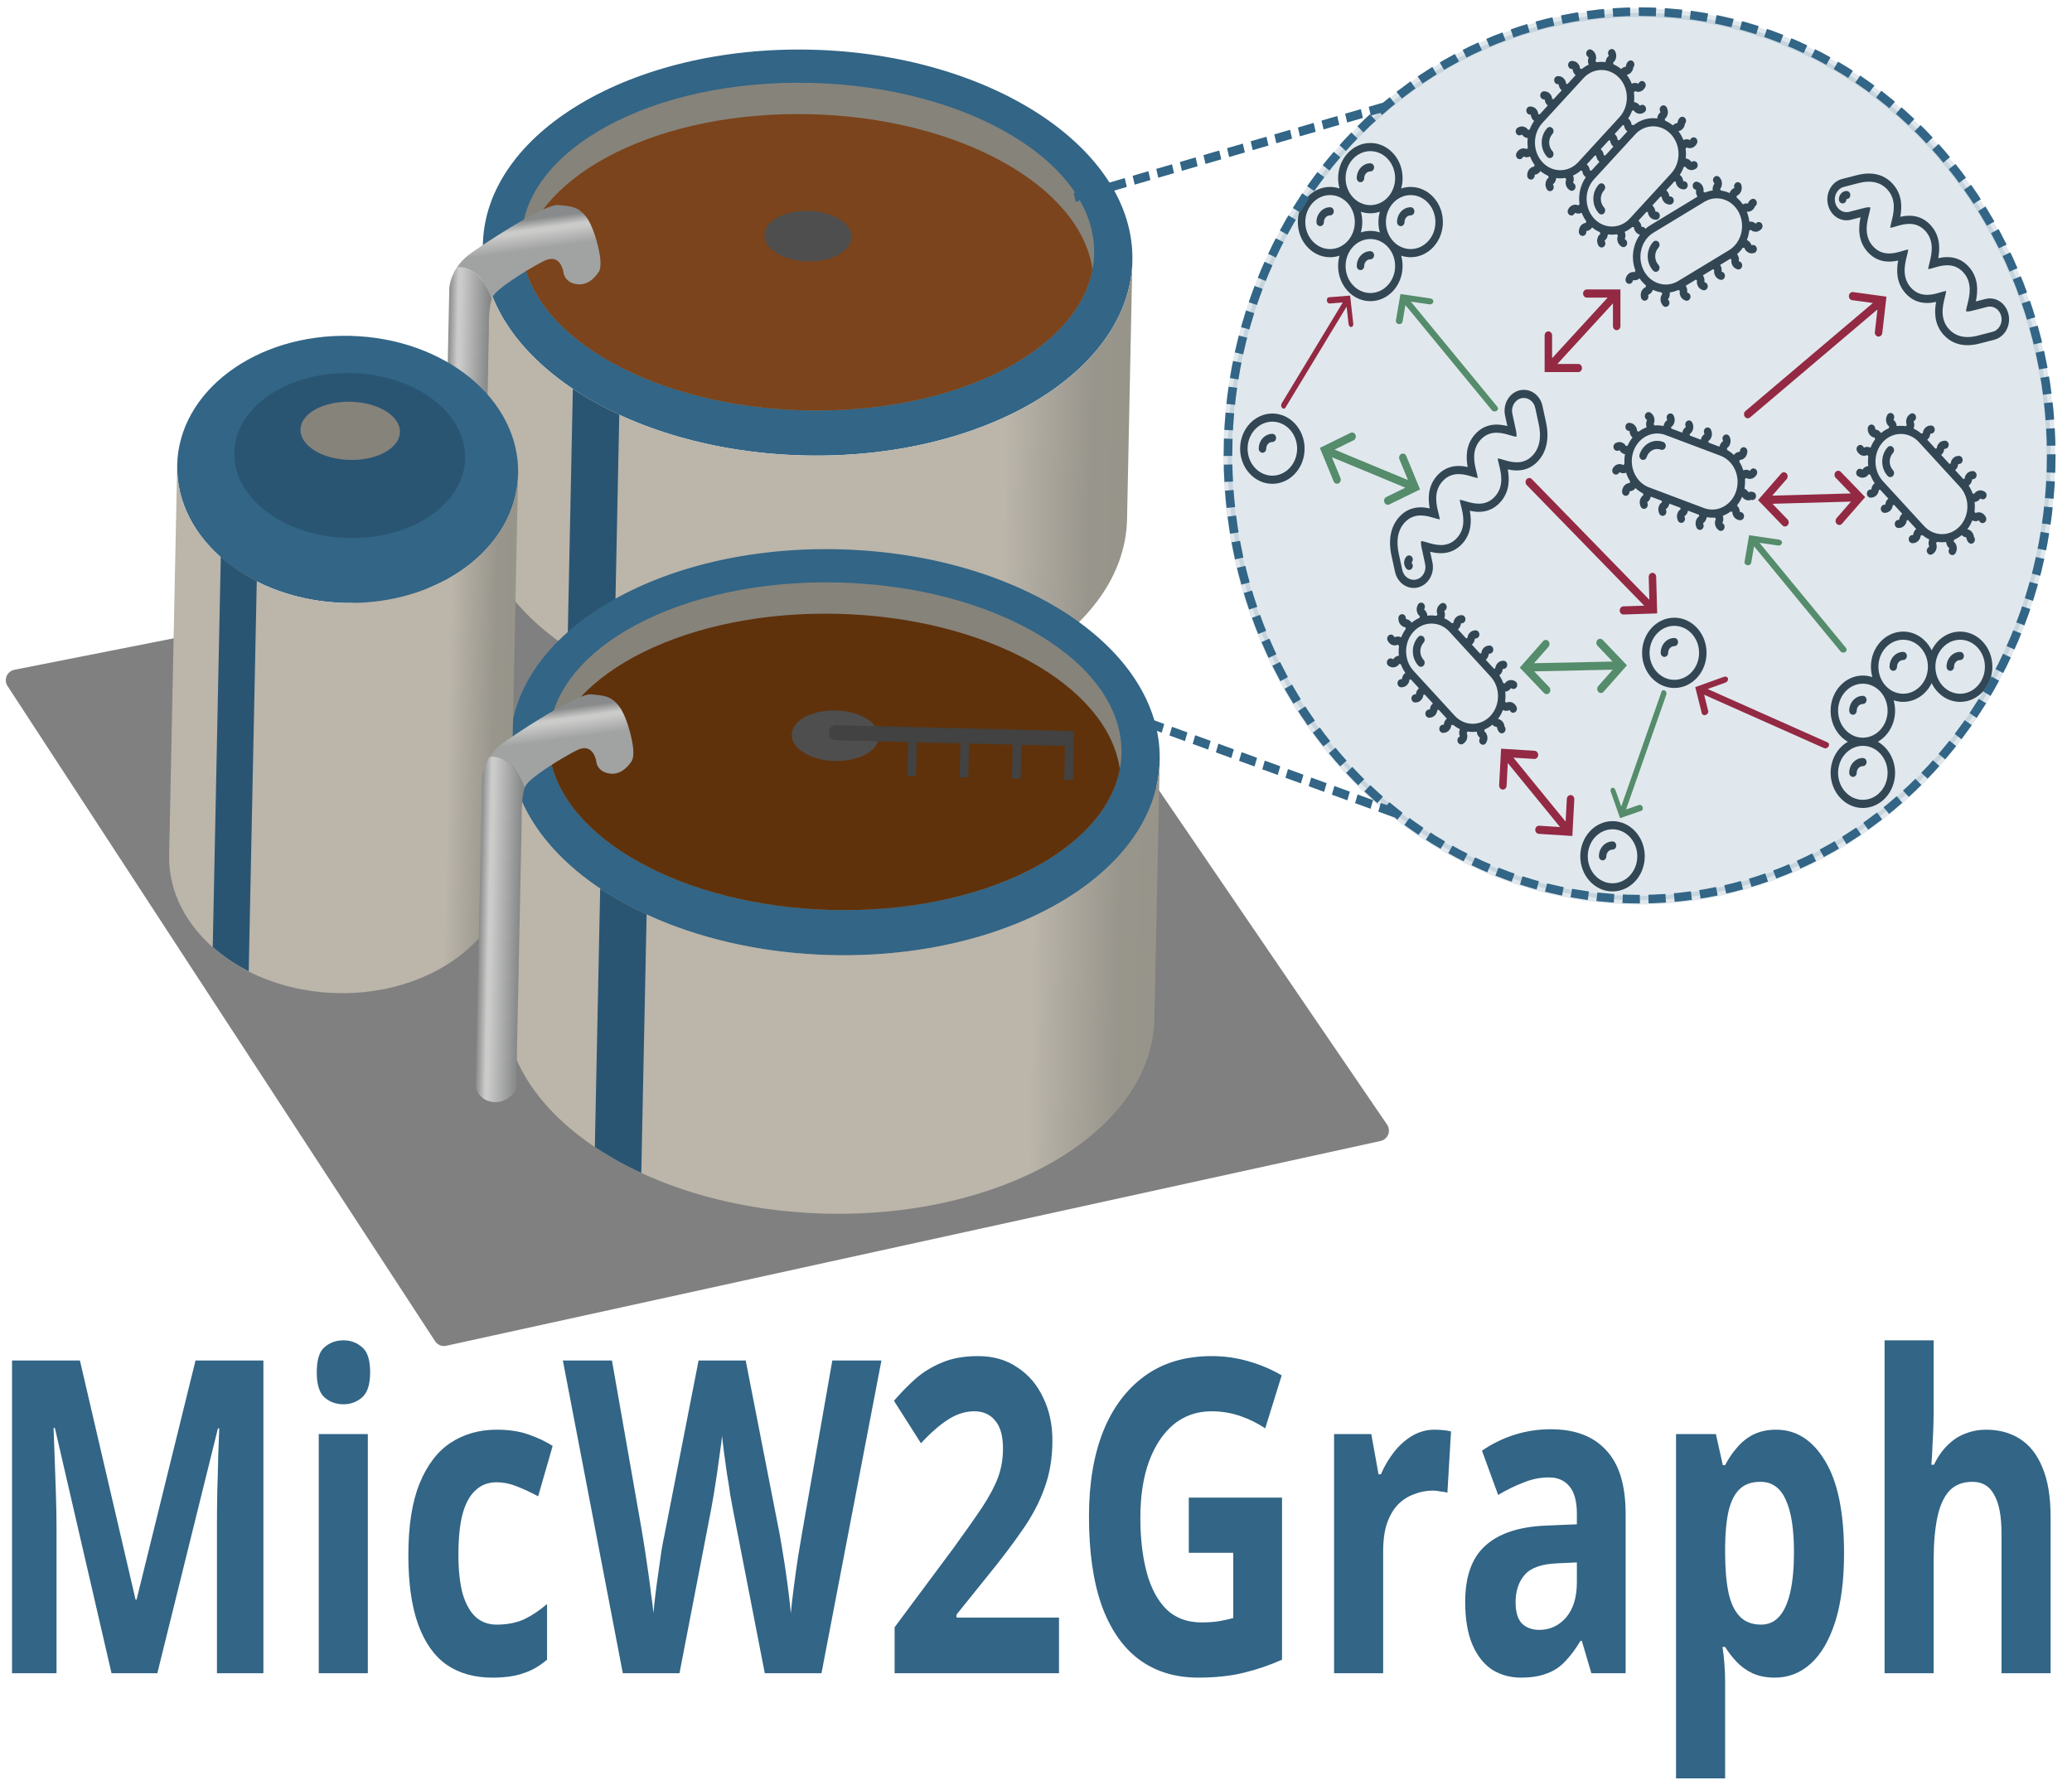 <?xml version="1.0" encoding="UTF-8" standalone="no"?>
<!-- Generator: Adobe Illustrator 26.0.3, SVG Export Plug-In . SVG Version: 6.00 Build 0)  -->

<svg
   version="1.1"
   id="Ebene_1"
   x="0px"
   y="0px"
   viewBox="0 0 536.466 462.274"
   xml:space="preserve"
   sodipodi:docname="MicW2Graph_logo.svg"
   inkscape:version="1.4 (e7c3feb100, 2024-10-09)"
   width="141.94mm"
   height="122.31mm"
   inkscape:export-filename="MicW2Graph_logo.png"
   inkscape:export-xdpi="500"
   inkscape:export-ydpi="500"
   xmlns:inkscape="http://www.inkscape.org/namespaces/inkscape"
   xmlns:sodipodi="http://sodipodi.sourceforge.net/DTD/sodipodi-0.dtd"
   xmlns:xlink="http://www.w3.org/1999/xlink"
   xmlns="http://www.w3.org/2000/svg"
   xmlns:svg="http://www.w3.org/2000/svg"><defs
   id="defs44604"><linearGradient
     id="swatch25"
     inkscape:swatch="solid"><stop
       style="stop-color:#326586;stop-opacity:1;"
       offset="0"
       id="stop25" /></linearGradient><linearGradient
     inkscape:collect="always"
     xlink:href="#A"
     id="linearGradient47"
     gradientUnits="userSpaceOnUse"
     gradientTransform="scale(1.357,0.737)"
     x1="20.633"
     y1="18.539"
     x2="40.362"
     y2="18.539" /><linearGradient
     id="A"
     x1="0"
     y1="0.5"
     x2="1"
     y2="0.5"><stop
       offset="80.9%"
       stop-color="#bbb5aa"
       id="stop88055" /><stop
       offset="94.3%"
       stop-color="#98958c"
       id="stop88057" /><stop
       offset="100%"
       stop-color="#97948a"
       id="stop88059" /></linearGradient><linearGradient
     inkscape:collect="always"
     xlink:href="#B"
     id="linearGradient48"
     gradientUnits="userSpaceOnUse"
     gradientTransform="scale(0.402,2.486)"
     x1="66.265"
     y1="5.055"
     x2="70.641"
     y2="5.055" /><linearGradient
     id="B"
     x1="66.265"
     y1="5.055"
     x2="70.641"
     y2="5.055"
     gradientTransform="scale(0.402,2.486)"
     gradientUnits="userSpaceOnUse"><stop
       offset="0%"
       stop-color="#898a8b"
       id="stop88062" /><stop
       offset="22%"
       stop-color="#cbcbca"
       id="stop88064" /><stop
       offset="28.8%"
       stop-color="#cbcbca"
       id="stop88066" /><stop
       offset="100%"
       stop-color="#818383"
       id="stop88068" /></linearGradient><linearGradient
     inkscape:collect="always"
     xlink:href="#C"
     id="linearGradient49"
     gradientUnits="userSpaceOnUse"
     gradientTransform="scale(1.402,0.713)"
     x1="20.919"
     y1="7.913"
     x2="21.377"
     y2="9.803" /><linearGradient
     id="C"
     x1="0.403"
     y1="0.184"
     x2="0.512"
     y2="0.632"><stop
       offset="0%"
       stop-color="#898a8b"
       id="stop88071" /><stop
       offset="22%"
       stop-color="#cbcbca"
       id="stop88073" /><stop
       offset="28.8%"
       stop-color="#cbcbca"
       id="stop88075" /><stop
       offset="66.9%"
       stop-color="#a1a2a2"
       id="stop88077" /></linearGradient><linearGradient
     inkscape:collect="always"
     xlink:href="#A"
     id="linearGradient50"
     gradientUnits="userSpaceOnUse"
     gradientTransform="matrix(1.357,0,0,0.737,22.305,5.883)"
     x1="5.338"
     y1="31.879"
     x2="25.068"
     y2="31.879" /><linearGradient
     inkscape:collect="always"
     xlink:href="#A"
     id="linearGradient51"
     gradientUnits="userSpaceOnUse"
     gradientTransform="matrix(0.923,0,0,1.084,-36.597,6.3)"
     x1="56.557"
     y1="14.334"
     x2="71.785"
     y2="14.334" /><linearGradient
     inkscape:collect="always"
     xlink:href="#D"
     id="linearGradient52"
     gradientUnits="userSpaceOnUse"
     gradientTransform="matrix(0.402,0,0,2.486,22.305,5.883)"
     x1="15.204"
     y1="8.878"
     x2="19.58"
     y2="8.878" /><linearGradient
     id="D"
     x1="15.204"
     y1="8.878"
     x2="19.58"
     y2="8.878"
     gradientTransform="scale(0.402,2.486)"
     gradientUnits="userSpaceOnUse"><stop
       offset="0%"
       stop-color="#898a8b"
       id="stop88080" /><stop
       offset="22%"
       stop-color="#cbcbca"
       id="stop88082" /><stop
       offset="28.8%"
       stop-color="#cbcbca"
       id="stop88084" /><stop
       offset="100%"
       stop-color="#818383"
       id="stop88086" /></linearGradient><linearGradient
     inkscape:collect="always"
     xlink:href="#C"
     id="linearGradient53"
     gradientUnits="userSpaceOnUse"
     gradientTransform="matrix(1.402,0,0,0.713,22.305,5.883)"
     x1="6.272"
     y1="21.237"
     x2="6.73"
     y2="23.127" /></defs><sodipodi:namedview
   id="namedview44602"
   pagecolor="#ffffff"
   bordercolor="#000000"
   borderopacity="0.25"
   inkscape:showpageshadow="2"
   inkscape:pageopacity="0.0"
   inkscape:pagecheckerboard="0"
   inkscape:deskcolor="#d1d1d1"
   showgrid="false"
   inkscape:zoom="1.1534462"
   inkscape:cx="248.81957"
   inkscape:cy="213.27392"
   inkscape:window-width="1920"
   inkscape:window-height="970"
   inkscape:window-x="0"
   inkscape:window-y="0"
   inkscape:window-maximized="1"
   inkscape:current-layer="layer2"
   inkscape:document-units="cm" />



<g
   inkscape:groupmode="layer"
   id="layer1"
   inkscape:label="Layer 2"><path
     d="M 356.86,292.765 114.949,345.794 4.252,176.134 217.927,133.939 l 48.4,26.11 z"
     fill="#5e5f59"
     id="path1"
     style="fill:#808080;fill-rule:evenodd;stroke:#808080;stroke-width:5.502;stroke-linecap:round;stroke-linejoin:round;stroke-opacity:1" /></g><g
   inkscape:groupmode="layer"
   id="layer2"
   inkscape:label="Layer 1"><g
     id="g44599"
     transform="translate(1.121,4.33)">
	
	<g
   id="g44551"
   transform="translate(-48.117,0.759)">
		
		
		
		
		
		
		
		
		
		
		
		
		
		
		
		
		
		
		
		
		
		
		
		
		
		
		
		
		
		
		
		
		
		
	<g
   id="g47"
   transform="matrix(0.387,0,0,0.422,103.236,-0.152)"><path
     fill="#32414b"
     d="m 744.513,115.464 c -5.022,0 -9.108,4.086 -9.108,9.108 0,1.381 1.119,2.5 2.5,2.5 1.381,0 2.5,-1.119 2.5,-2.5 0,-2.265 1.843,-4.108 4.108,-4.108 1.381,0 2.5,-1.119 2.5,-2.5 0,-1.381 -1.119,-2.5 -2.5,-2.5 z"
     id="path44483" /><path
     fill="#32414b"
     d="m 764.87,100.107 c 1.381,0 2.5,-1.119 2.5,-2.5 0,-2.265 1.843,-4.108 4.108,-4.108 1.381,0 2.5,-1.119 2.5,-2.5 0,-1.381 -1.119,-2.5 -2.5,-2.5 -5.022,0 -9.108,4.086 -9.108,9.108 0,1.381 1.119,2.5 2.5,2.5 z"
     id="path44485" /><path
     fill="#32414b"
     d="m 749.911,151.536 c 0,11.892 9.675,21.567 21.567,21.567 11.892,0 21.567,-9.675 21.567,-21.567 0,-2.212 -0.337,-4.346 -0.958,-6.356 2.01,0.621 4.144,0.958 6.355,0.958 11.892,0 21.567,-9.675 21.567,-21.567 0,-11.892 -9.675,-21.567 -21.567,-21.567 -2.211,0 -4.345,0.337 -6.355,0.958 0.621,-2.01 0.958,-4.144 0.958,-6.355 0,-11.892 -9.675,-21.567 -21.567,-21.567 -11.892,0 -21.567,9.675 -21.567,21.567 0,2.211 0.337,4.345 0.958,6.355 -2.01,-0.621 -4.144,-0.958 -6.356,-0.958 -11.892,0 -21.567,9.675 -21.567,21.567 0,11.892 9.675,21.567 21.567,21.567 2.212,0 4.346,-0.337 6.356,-0.958 -0.621,2.011 -0.958,4.145 -0.958,6.356 z m 21.567,16.567 c -9.135,0 -16.567,-7.432 -16.567,-16.567 0,-9.135 7.432,-16.567 16.567,-16.567 9.135,0 16.567,7.432 16.567,16.567 0,9.135 -7.432,16.567 -16.567,16.567 z m -6.356,-37.175 c 0.621,-2.01 0.958,-4.145 0.958,-6.356 0,-2.211 -0.337,-4.345 -0.958,-6.355 2.01,0.621 4.144,0.958 6.356,0.958 2.211,0 4.345,-0.337 6.355,-0.958 -0.621,2.01 -0.958,4.144 -0.958,6.355 0,2.212 0.337,4.346 0.958,6.356 -2.01,-0.621 -4.144,-0.958 -6.355,-0.958 -2.212,0 -4.346,0.337 -6.356,0.958 z m 49.887,-6.356 c 0,9.135 -7.432,16.567 -16.567,16.567 -9.135,0 -16.567,-7.432 -16.567,-16.567 0,-9.135 7.432,-16.567 16.567,-16.567 9.135,0 16.567,7.431 16.567,16.567 z m -43.531,-43.532 c 9.135,0 16.567,7.432 16.567,16.567 0,9.135 -7.432,16.567 -16.567,16.567 -9.135,0 -16.567,-7.432 -16.567,-16.567 0,-9.135 7.432,-16.567 16.567,-16.567 z m -43.532,43.532 c 0,-9.135 7.432,-16.567 16.567,-16.567 9.135,0 16.567,7.432 16.567,16.567 0,9.135 -7.432,16.567 -16.567,16.567 -9.135,0 -16.567,-7.432 -16.567,-16.567 z"
     id="path44487" /><path
     fill="#32414b"
     d="m 771.478,142.428 c -5.022,0 -9.108,4.086 -9.108,9.108 0,1.381 1.119,2.5 2.5,2.5 1.381,0 2.5,-1.119 2.5,-2.5 0,-2.265 1.843,-4.108 4.108,-4.108 1.381,0 2.5,-1.119 2.5,-2.5 0,-1.381 -1.119,-2.5 -2.5,-2.5 z"
     id="path44489" /><path
     fill="#32414b"
     d="m 791.834,127.072 c 1.381,0 2.5,-1.119 2.5,-2.5 0,-2.265 1.843,-4.108 4.108,-4.108 1.381,0 2.5,-1.119 2.5,-2.5 0,-1.381 -1.119,-2.5 -2.5,-2.5 -5.022,0 -9.108,4.086 -9.108,9.108 0,1.381 1.119,2.5 2.5,2.5 z"
     id="path44491" /><path
     fill="#32414b"
     d="m 1091.859,462.523 c 0,1.381 1.119,2.5 2.5,2.5 1.381,0 2.5,-1.119 2.5,-2.5 0,-2.265 1.843,-4.107 4.107,-4.107 1.381,0 2.5,-1.119 2.5,-2.5 0,-1.381 -1.119,-2.5 -2.5,-2.5 -5.021,0 -9.107,4.086 -9.107,9.107 z"
     id="path44493" /><path
     fill="#32414b"
     d="m 1100.967,415.282 c -5.021,0 -9.107,4.086 -9.107,9.107 0,1.381 1.119,2.5 2.5,2.5 1.381,0 2.5,-1.119 2.5,-2.5 0,-2.265 1.843,-4.107 4.107,-4.107 1.381,0 2.5,-1.119 2.5,-2.5 0,-1.381 -1.119,-2.5 -2.5,-2.5 z"
     id="path44495" /><path
     fill="#32414b"
     d="m 1166.064,375.859 c -8.257,0 -15.436,4.669 -19.059,11.501 -3.621,-6.838 -10.803,-11.512 -19.064,-11.512 -11.893,0 -21.567,9.675 -21.567,21.567 0,2.217 0.338,4.356 0.962,6.37 -2.014,-0.624 -4.153,-0.962 -6.369,-0.962 -11.892,0 -21.566,9.675 -21.566,21.566 0,8.263 4.676,15.446 11.516,19.067 -6.84,3.62 -11.516,10.804 -11.516,19.066 0,11.893 9.675,21.567 21.566,21.567 11.893,0 21.567,-9.675 21.567,-21.567 0,-8.262 -4.676,-15.445 -11.516,-19.066 6.84,-3.62 11.516,-10.804 11.516,-19.067 0,-2.217 -0.338,-4.356 -0.962,-6.37 2.014,0.624 4.153,0.962 6.369,0.962 8.257,0 15.436,-4.669 19.059,-11.501 3.621,6.838 10.803,11.512 19.064,11.512 11.893,0 21.567,-9.675 21.567,-21.567 10e-4,-11.891 -9.674,-21.566 -21.567,-21.566 z m -48.53,86.664 c 0,9.136 -7.432,16.567 -16.567,16.567 -9.135,0 -16.566,-7.432 -16.566,-16.567 0,-9.132 7.427,-16.561 16.557,-16.566 0,0 0.01,0 0.01,0 0,0 0.01,0 0.01,0 9.13,0.005 16.556,7.435 16.556,16.566 z m -16.558,-21.566 c 0,0 -0.01,0 -0.01,0 0,0 -0.01,0 -0.01,0 -9.13,-0.005 -16.557,-7.434 -16.557,-16.567 0,-9.135 7.432,-16.566 16.566,-16.566 9.136,0 16.567,7.432 16.567,16.566 0,9.133 -7.424,16.562 -16.556,16.567 z m 26.965,-26.975 c -9.136,0 -16.567,-7.432 -16.567,-16.566 0,-9.136 7.432,-16.567 16.567,-16.567 9.104,0 16.512,7.383 16.562,16.476 0,0.034 -0.01,0.067 -0.01,0.101 0,0.031 0.01,0.061 0.01,0.091 -0.056,9.088 -7.461,16.465 -16.562,16.465 z m 38.123,0.011 c -9.104,0 -16.512,-7.383 -16.562,-16.476 0,-0.034 0,-0.067 0,-0.101 0,-0.031 0,-0.061 0,-0.091 0.055,-9.088 7.461,-16.465 16.561,-16.465 9.136,0 16.567,7.432 16.567,16.566 0,9.135 -7.43,16.567 -16.566,16.567 z"
     id="path44497" /><path
     fill="#32414b"
     d="m 1166.065,388.318 c -5.022,0 -9.108,4.086 -9.108,9.107 0,1.381 1.119,2.5 2.5,2.5 1.381,0 2.5,-1.119 2.5,-2.5 0,-2.265 1.843,-4.107 4.108,-4.107 1.381,0 2.5,-1.119 2.5,-2.5 0,-1.381 -1.119,-2.5 -2.5,-2.5 z"
     id="path44499" /><path
     fill="#32414b"
     d="m 1127.941,388.307 c -5.022,0 -9.108,4.086 -9.108,9.108 0,1.381 1.119,2.5 2.5,2.5 1.381,0 2.5,-1.119 2.5,-2.5 0,-2.266 1.843,-4.108 4.108,-4.108 1.381,0 2.5,-1.119 2.5,-2.5 0,-1.381 -1.119,-2.5 -2.5,-2.5 z"
     id="path44501" /><path
     fill="#32414b"
     d="m 893.288,70.5 c 0.977,-0.976 0.977,-2.559 0,-3.535 -0.976,-0.977 -2.56,-0.977 -3.535,0 -4.858,4.858 -4.858,12.763 0,17.622 0.488,0.488 1.128,0.732 1.768,0.732 0.64,0 1.279,-0.244 1.768,-0.732 0.977,-0.977 0.977,-2.56 0,-3.536 -2.909,-2.908 -2.909,-7.641 -10e-4,-10.551 z"
     id="path44503" /><path
     fill="#32414b"
     d="m 925.66,110.331 c 0,-1.993 0.776,-3.866 2.185,-5.276 0.977,-0.976 0.977,-2.559 0,-3.535 -0.976,-0.977 -2.56,-0.977 -3.535,0 -2.354,2.354 -3.65,5.483 -3.65,8.811 0,3.329 1.296,6.458 3.65,8.812 0.488,0.488 1.128,0.732 1.768,0.732 0.64,0 1.28,-0.244 1.768,-0.732 0.976,-0.976 0.976,-2.559 0,-3.536 -1.411,-1.409 -2.186,-3.283 -2.186,-5.276 z"
     id="path44505" /><path
     fill="#32414b"
     d="m 1029.785,125.105 -0.166,0.139 c -0.114,0.097 -0.272,0.23 -0.273,0.241 -10e-4,0 -0.03,0.004 -0.162,0.006 -0.054,-0.036 -0.102,-0.076 -0.151,-0.114 -0.507,-0.377 -1.449,-1.079 -3.067,-1.105 -0.349,-0.009 -0.664,0.022 -0.956,0.072 -0.252,-2.099 -0.81,-4.187 -1.696,-6.2 0.634,0.073 1.786,0.196 3.182,-0.579 1.413,-0.786 1.912,-1.849 2.181,-2.42 0.027,-0.058 0.052,-0.117 0.082,-0.174 v -0.003 c 1.206,-0.67 1.641,-2.193 0.971,-3.399 -0.671,-1.208 -2.194,-1.641 -3.4,-0.971 -1.414,0.786 -1.913,1.849 -2.182,2.42 -0.027,0.057 -0.051,0.115 -0.081,0.172 l -0.015,0.008 c -0.063,-0.005 -0.125,-0.016 -0.188,-0.022 -0.622,-0.073 -1.774,-0.204 -3.169,0.555 -1.196,-1.586 -2.58,-2.995 -4.137,-4.188 0.014,-0.348 -0.01,-0.644 -0.029,-0.869 0,-0.062 -0.014,-0.124 -0.016,-0.188 l 0.01,-0.015 c 0.058,-0.028 0.116,-0.05 0.174,-0.075 0.58,-0.25 1.659,-0.715 2.491,-2.104 1.032,-1.726 0.778,-3.124 0.626,-3.959 l -0.03,-0.17 c -0.237,-1.36 -1.53,-2.269 -2.893,-2.034 -1.359,0.237 -2.271,1.532 -2.033,2.892 l 0.037,0.207 c 0.027,0.148 0.064,0.352 0.073,0.358 -10e-4,0 -0.013,0.036 -0.076,0.143 -0.058,0.028 -0.117,0.05 -0.175,0.075 -0.58,0.25 -1.659,0.715 -2.49,2.103 -0.183,0.305 -0.314,0.597 -0.417,0.877 -0.839,-0.356 -1.695,-0.68 -2.585,-0.934 -1.048,-0.299 -2.107,-0.492 -3.168,-0.634 -0.166,-0.318 -0.339,-0.569 -0.471,-0.758 -0.035,-0.051 -0.073,-0.101 -0.107,-0.154 v -0.017 c 0.036,-0.053 0.076,-0.102 0.113,-0.151 0.378,-0.507 1.08,-1.45 1.105,-3.065 0.033,-2.008 -0.883,-3.091 -1.431,-3.738 l -0.114,-0.135 c -0.884,-1.062 -2.461,-1.204 -3.521,-0.322 -1.062,0.884 -1.205,2.46 -0.321,3.521 l 0.139,0.166 c 0.098,0.115 0.23,0.272 0.241,0.272 0,0 0.01,0.037 0,0.163 -0.036,0.053 -0.076,0.102 -0.113,0.151 -0.377,0.506 -1.079,1.449 -1.105,3.066 -0.01,0.346 0.026,0.656 0.074,0.945 -1.764,0.213 -3.496,0.663 -5.176,1.307 -0.332,-0.22 -0.636,-0.366 -0.862,-0.472 -0.057,-0.026 -0.115,-0.05 -0.172,-0.08 l -0.008,-0.015 c 0.005,-0.064 0.016,-0.125 0.022,-0.188 0.073,-0.627 0.211,-1.795 -0.575,-3.209 -0.977,-1.756 -2.312,-2.236 -3.11,-2.522 l -0.166,-0.06 c -1.291,-0.478 -2.732,0.187 -3.209,1.483 -0.477,1.296 0.188,2.733 1.484,3.209 l 0.201,0.073 c 0.145,0.052 0.346,0.121 0.346,0.116 0,0 0.025,0.028 0.086,0.138 -0.005,0.064 -0.016,0.126 -0.022,0.188 -0.073,0.627 -0.211,1.795 0.575,3.209 0.13,0.235 0.27,0.436 0.412,0.623 l -31.917,17.742 c -1.055,0.586 -2.033,1.267 -2.962,2 -0.401,-0.683 -1.117,-1.165 -1.967,-1.229 l -0.216,-0.015 c -0.15,-0.009 -0.357,-0.022 -0.364,-0.017 0,0 -0.032,-0.02 -0.119,-0.106 -0.013,-0.063 -0.021,-0.126 -0.03,-0.188 -0.102,-0.623 -0.291,-1.783 -1.435,-2.927 -0.189,-0.19 -0.378,-0.345 -0.566,-0.486 l 5.473,-5.473 c 0.265,0.068 0.501,0.11 0.686,0.14 0.062,0.01 0.124,0.017 0.187,0.03 l 0.012,0.012 c 0.013,0.063 0.02,0.125 0.03,0.188 0.102,0.623 0.29,1.782 1.434,2.926 1.42,1.42 2.836,1.515 3.682,1.571 l 0.176,0.012 c 0.063,0.005 0.126,0.007 0.188,0.007 1.296,0 2.393,-1 2.491,-2.314 0.103,-1.377 -0.931,-2.576 -2.308,-2.679 l -0.215,-0.015 c -0.15,-0.01 -0.355,-0.025 -0.363,-0.017 0,0 -0.032,-0.021 -0.12,-0.108 -0.013,-0.063 -0.02,-0.126 -0.03,-0.188 -0.101,-0.624 -0.29,-1.783 -1.435,-2.928 -0.19,-0.19 -0.379,-0.345 -0.567,-0.486 l 5.473,-5.473 c 0.265,0.068 0.501,0.11 0.686,0.14 0.062,0.01 0.123,0.017 0.186,0.03 l 0.013,0.013 c 0.014,0.063 0.021,0.125 0.03,0.187 0.102,0.623 0.291,1.782 1.434,2.926 1.419,1.419 2.834,1.515 3.68,1.571 l 0.177,0.013 c 0.064,0.004 0.127,0.007 0.19,0.007 1.295,0 2.392,-1 2.49,-2.313 0.104,-1.376 -0.929,-2.577 -2.306,-2.68 l -0.217,-0.015 c -0.148,-0.009 -0.356,-0.024 -0.363,-0.017 0,0 -0.031,-0.02 -0.119,-0.108 -0.014,-0.063 -0.021,-0.126 -0.03,-0.188 -0.102,-0.623 -0.291,-1.783 -1.435,-2.927 -0.19,-0.19 -0.379,-0.345 -0.567,-0.486 l 5.472,-5.472 c 0.265,0.068 0.5,0.11 0.685,0.14 0.062,0.01 0.124,0.017 0.187,0.03 l 0.013,0.013 c 0.014,0.063 0.021,0.125 0.03,0.187 0.102,0.623 0.29,1.781 1.434,2.927 1.42,1.418 2.834,1.514 3.68,1.57 l 0.177,0.013 c 0.064,0.004 0.127,0.007 0.19,0.007 1.295,0 2.392,-1 2.49,-2.313 0.104,-1.376 -0.929,-2.577 -2.306,-2.68 l -0.217,-0.015 c -0.122,-0.008 -0.282,-0.019 -0.341,-0.019 -0.024,0 0.05,0.088 -0.142,-0.105 -0.014,-0.063 -0.021,-0.126 -0.03,-0.188 -0.102,-0.624 -0.291,-1.784 -1.435,-2.928 -0.276,-0.276 -0.552,-0.494 -0.822,-0.671 1.065,-1.477 1.941,-3.063 2.602,-4.74 0.338,-0.082 0.616,-0.186 0.827,-0.266 0.058,-0.022 0.115,-0.047 0.176,-0.067 l 0.017,0.004 c 0.043,0.048 0.08,0.098 0.119,0.147 0.4,0.489 1.144,1.399 2.706,1.817 0.527,0.142 1.006,0.198 1.438,0.198 1.154,0 1.979,-0.404 2.531,-0.675 l 0.162,-0.079 c 1.244,-0.598 1.769,-2.091 1.171,-3.336 -0.598,-1.243 -2.088,-1.768 -3.337,-1.171 l -0.198,0.097 c -0.135,0.066 -0.319,0.157 -0.322,0.167 0,0 -0.037,-0.001 -0.158,-0.034 -0.043,-0.048 -0.08,-0.099 -0.119,-0.147 -0.4,-0.489 -1.144,-1.399 -2.706,-1.817 -0.343,-0.092 -0.659,-0.138 -0.957,-0.16 0.112,-0.904 0.189,-1.816 0.189,-2.742 0,-1.09 -0.105,-2.161 -0.26,-3.221 0.26,-0.246 0.454,-0.481 0.599,-0.66 0.039,-0.048 0.076,-0.098 0.118,-0.146 l 0.017,-0.004 c 0.061,0.02 0.118,0.045 0.177,0.067 0.591,0.224 1.693,0.642 3.253,0.22 1.939,-0.52 2.729,-1.698 3.201,-2.401 l 0.099,-0.147 c 0.778,-1.141 0.483,-2.696 -0.657,-3.474 -1.14,-0.777 -2.694,-0.484 -3.474,0.657 l -0.121,0.179 c -0.083,0.125 -0.198,0.296 -0.196,0.307 -0.001,0 -0.034,0.018 -0.156,0.05 -0.062,-0.02 -0.119,-0.045 -0.178,-0.067 -0.591,-0.224 -1.689,-0.642 -3.249,-0.221 -0.335,0.089 -0.625,0.205 -0.889,0.33 -0.831,-1.973 -1.954,-3.822 -3.347,-5.496 0.628,-0.103 1.771,-0.3 2.902,-1.431 1.143,-1.144 1.331,-2.303 1.433,-2.925 0.011,-0.063 0.018,-0.126 0.031,-0.19 l 0.004,-0.004 c 0.976,-0.977 0.976,-2.56 -10e-4,-3.536 -0.977,-0.976 -2.56,-0.976 -3.536,0 -1.143,1.144 -1.331,2.303 -1.433,2.925 -0.01,0.062 -0.018,0.124 -0.03,0.187 l -0.013,0.012 c -0.062,0.013 -0.125,0.02 -0.188,0.03 -0.618,0.101 -1.762,0.29 -2.896,1.406 -1.6,-1.204 -3.32,-2.175 -5.124,-2.885 -0.083,-0.342 -0.187,-0.622 -0.268,-0.835 -0.022,-0.059 -0.048,-0.116 -0.067,-0.176 l 0.004,-0.017 c 0.049,-0.043 0.099,-0.08 0.147,-0.12 0.489,-0.399 1.398,-1.143 1.818,-2.706 0.519,-1.937 -0.105,-3.208 -0.479,-3.968 l -0.079,-0.162 c -0.598,-1.245 -2.093,-1.768 -3.336,-1.17 -1.245,0.598 -1.769,2.092 -1.17,3.336 l 0.097,0.2 c 0.066,0.134 0.157,0.318 0.167,0.321 0,0 -0.001,0.037 -0.034,0.157 -0.048,0.043 -0.099,0.081 -0.148,0.121 -0.489,0.399 -1.399,1.144 -1.817,2.706 -0.093,0.348 -0.14,0.669 -0.162,0.97 -5.476,-0.683 -11.146,0.691 -15.78,4.115 -0.218,-0.082 -0.446,-0.146 -0.69,-0.164 l -0.216,-0.015 c -0.15,-0.01 -0.356,-0.025 -0.364,-0.017 0,0 -0.032,-0.021 -0.119,-0.107 -0.013,-0.063 -0.02,-0.126 -0.03,-0.188 -0.101,-0.623 -0.29,-1.783 -1.435,-2.927 -0.277,-0.277 -0.554,-0.496 -0.825,-0.673 1.07,-1.49 1.946,-3.076 2.598,-4.734 0.342,-0.083 0.622,-0.187 0.834,-0.268 0.058,-0.022 0.115,-0.047 0.175,-0.067 l 0.018,0.005 c 0.043,0.048 0.08,0.099 0.12,0.147 0.399,0.489 1.143,1.399 2.705,1.817 0.528,0.142 1.006,0.199 1.439,0.198 1.155,0 1.98,-0.405 2.533,-0.677 l 0.161,-0.079 c 1.244,-0.599 1.767,-2.093 1.168,-3.337 -0.599,-1.244 -2.093,-1.768 -3.337,-1.168 l -0.197,0.096 c -0.135,0.066 -0.319,0.157 -0.321,0.167 0,0 -0.038,-10e-4 -0.159,-0.034 -0.043,-0.048 -0.081,-0.099 -0.12,-0.147 -0.399,-0.489 -1.143,-1.399 -2.705,-1.817 -0.348,-0.093 -0.669,-0.14 -0.97,-0.162 0.247,-1.978 0.222,-3.979 -0.068,-5.953 0.266,-0.25 0.461,-0.488 0.609,-0.669 0.039,-0.048 0.076,-0.098 0.118,-0.146 l 0.017,-0.004 c 0.061,0.02 0.118,0.045 0.177,0.067 0.591,0.225 1.692,0.64 3.254,0.221 1.94,-0.521 2.729,-1.699 3.201,-2.403 l 0.099,-0.146 c 0.777,-1.141 0.482,-2.696 -0.659,-3.474 -1.142,-0.778 -2.697,-0.482 -3.474,0.659 l -0.12,0.178 c -0.083,0.125 -0.198,0.296 -0.196,0.307 0,0 -0.034,0.018 -0.155,0.05 -0.061,-0.02 -0.119,-0.045 -0.178,-0.068 -0.589,-0.224 -1.689,-0.64 -3.25,-0.221 -0.341,0.091 -0.637,0.209 -0.905,0.337 -0.819,-1.952 -1.929,-3.809 -3.335,-5.503 0.628,-0.102 1.773,-0.299 2.904,-1.431 1.144,-1.144 1.333,-2.303 1.434,-2.926 0.01,-0.063 0.017,-0.126 0.03,-0.19 l 0.004,-0.004 c 0.977,-0.976 0.977,-2.559 0,-3.536 -0.977,-0.977 -2.559,-0.977 -3.536,0 -1.144,1.144 -1.333,2.304 -1.434,2.927 -0.01,0.062 -0.017,0.124 -0.03,0.187 l -0.012,0.012 c -0.063,0.013 -0.125,0.02 -0.187,0.03 -0.617,0.101 -1.761,0.289 -2.896,1.406 -1.601,-1.204 -3.32,-2.175 -5.125,-2.884 -0.083,-0.341 -0.187,-0.622 -0.268,-0.834 -0.022,-0.058 -0.047,-0.115 -0.067,-0.176 l 0.004,-0.017 c 0.048,-0.043 0.099,-0.08 0.147,-0.12 0.489,-0.399 1.399,-1.143 1.817,-2.705 0.521,-1.938 -0.105,-3.211 -0.479,-3.971 l -0.079,-0.161 c -0.599,-1.244 -2.092,-1.769 -3.337,-1.168 -1.244,0.599 -1.767,2.093 -1.168,3.337 l 0.096,0.197 c 0.066,0.134 0.157,0.318 0.167,0.32 0,0 -0.001,0.038 -0.034,0.159 -0.048,0.043 -0.099,0.081 -0.147,0.12 -0.489,0.399 -1.399,1.143 -1.817,2.706 -0.093,0.348 -0.14,0.668 -0.161,0.97 -1.978,-0.247 -3.978,-0.221 -5.951,0.068 -0.25,-0.266 -0.489,-0.462 -0.671,-0.61 -0.048,-0.039 -0.099,-0.076 -0.146,-0.119 l -0.004,-0.016 c 0.02,-0.061 0.045,-0.118 0.067,-0.177 0.224,-0.591 0.64,-1.69 0.221,-3.253 -0.52,-1.94 -1.698,-2.729 -2.402,-3.201 l -0.147,-0.099 c -1.142,-0.778 -2.697,-0.482 -3.474,0.659 -0.777,1.141 -0.482,2.696 0.659,3.474 l 0.179,0.12 c 0.128,0.086 0.299,0.196 0.306,0.196 0,0 0.018,0.034 0.05,0.156 -0.02,0.061 -0.045,0.119 -0.068,0.178 -0.223,0.59 -0.64,1.688 -0.221,3.251 0.091,0.341 0.209,0.636 0.338,0.904 -1.622,0.681 -3.171,1.577 -4.622,2.664 -0.381,-0.122 -0.714,-0.179 -0.961,-0.219 -0.062,-0.01 -0.124,-0.017 -0.187,-0.03 l -0.012,-0.012 c -0.013,-0.063 -0.02,-0.125 -0.03,-0.187 -0.102,-0.623 -0.29,-1.782 -1.435,-2.927 -1.419,-1.418 -2.833,-1.514 -3.679,-1.57 l -0.177,-0.013 c -1.377,-0.089 -2.577,0.929 -2.68,2.306 -0.103,1.376 0.929,2.577 2.306,2.68 l 0.216,0.015 c 0.15,0.009 0.357,0.025 0.364,0.017 0,0 0.032,0.021 0.119,0.107 0.013,0.063 0.02,0.126 0.03,0.188 0.101,0.623 0.29,1.783 1.435,2.927 0.19,0.19 0.379,0.345 0.567,0.486 l -5.476,5.475 c -0.264,-0.068 -0.5,-0.109 -0.684,-0.139 -0.062,-0.01 -0.124,-0.017 -0.187,-0.03 l -0.013,-0.013 c -0.013,-0.063 -0.02,-0.125 -0.03,-0.188 -0.102,-0.623 -0.29,-1.781 -1.434,-2.926 -1.419,-1.419 -2.834,-1.515 -3.68,-1.571 l -0.177,-0.013 c -1.375,-0.092 -2.577,0.93 -2.68,2.306 -0.103,1.377 0.929,2.577 2.306,2.68 l 0.216,0.015 c 0.15,0.009 0.356,0.024 0.364,0.017 0,0 0.032,0.021 0.119,0.108 0.013,0.063 0.021,0.125 0.03,0.188 0.102,0.623 0.291,1.783 1.435,2.927 0.189,0.19 0.378,0.345 0.566,0.486 l -5.473,5.473 c -0.265,-0.068 -0.501,-0.11 -0.685,-0.14 -0.062,-0.01 -0.124,-0.017 -0.186,-0.03 l -0.012,-0.012 c -0.013,-0.063 -0.02,-0.126 -0.03,-0.188 -0.102,-0.623 -0.291,-1.782 -1.434,-2.926 -1.418,-1.42 -2.833,-1.515 -3.679,-1.571 l -0.178,-0.013 c -1.372,-0.095 -2.577,0.93 -2.68,2.306 -0.103,1.376 0.929,2.577 2.306,2.68 l 0.217,0.015 c 0.15,0.01 0.355,0.025 0.363,0.017 0,0 0.032,0.02 0.119,0.107 0.013,0.063 0.021,0.126 0.03,0.188 0.102,0.623 0.291,1.783 1.435,2.927 0.189,0.19 0.379,0.345 0.566,0.486 l -5.474,5.474 c -0.264,-0.068 -0.5,-0.109 -0.684,-0.14 -0.062,-0.01 -0.124,-0.017 -0.187,-0.03 l -0.013,-0.013 c -0.013,-0.063 -0.02,-0.125 -0.03,-0.187 -0.102,-0.623 -0.29,-1.782 -1.435,-2.927 -1.419,-1.418 -2.833,-1.514 -3.679,-1.57 l -0.177,-0.013 c -1.379,-0.087 -2.576,0.929 -2.68,2.306 -0.103,1.376 0.929,2.577 2.306,2.68 l 0.216,0.015 c 0.15,0.01 0.356,0.023 0.364,0.017 0,0 0.032,0.021 0.119,0.107 0.013,0.063 0.02,0.126 0.03,0.188 0.101,0.623 0.29,1.783 1.435,2.927 0.253,0.253 0.505,0.452 0.754,0.621 -1.231,1.621 -2.219,3.367 -2.939,5.2 -0.342,0.083 -0.622,0.187 -0.834,0.268 -0.058,0.022 -0.115,0.047 -0.175,0.067 l -0.018,-0.005 c -0.043,-0.048 -0.08,-0.099 -0.12,-0.147 -0.399,-0.489 -1.143,-1.399 -2.705,-1.817 -1.936,-0.519 -3.211,0.104 -3.972,0.479 l -0.161,0.079 c -1.244,0.599 -1.767,2.093 -1.168,3.337 0.598,1.243 2.091,1.767 3.337,1.168 l 0.197,-0.096 c 0.135,-0.066 0.319,-0.157 0.321,-0.167 0,0 0.038,10e-4 0.159,0.034 0.043,0.048 0.081,0.099 0.12,0.147 0.399,0.489 1.143,1.399 2.705,1.817 0.35,0.094 0.668,0.135 0.971,0.157 -0.247,1.98 -0.223,3.982 0.067,5.957 -0.266,0.25 -0.462,0.489 -0.609,0.669 -0.04,0.048 -0.076,0.098 -0.119,0.146 l -0.016,0.004 c -0.062,-0.02 -0.119,-0.045 -0.177,-0.067 -0.59,-0.224 -1.691,-0.639 -3.254,-0.221 -1.94,0.521 -2.729,1.699 -3.201,2.403 l -0.099,0.146 c -0.777,1.141 -0.482,2.696 0.659,3.474 0.431,0.293 0.92,0.434 1.405,0.434 0.799,0 1.585,-0.382 2.069,-1.093 l 0.12,-0.178 c 0.083,-0.125 0.198,-0.296 0.196,-0.307 0,0 0.034,-0.018 0.155,-0.05 0.061,0.02 0.119,0.045 0.178,0.068 0.59,0.223 1.688,0.638 3.25,0.221 0.341,-0.091 0.637,-0.209 0.905,-0.337 0.761,1.815 1.775,3.545 3.044,5.141 -0.099,0.337 -0.149,0.632 -0.185,0.856 -0.01,0.062 -0.017,0.124 -0.03,0.187 l -0.012,0.012 c -0.063,0.013 -0.125,0.02 -0.187,0.03 -0.623,0.102 -1.782,0.29 -2.927,1.434 -1.419,1.419 -1.514,2.833 -1.571,3.679 l -0.013,0.178 c -0.103,1.376 0.929,2.577 2.306,2.68 0.063,0.004 0.127,0.007 0.189,0.007 1.296,0 2.392,-1 2.491,-2.313 l 0.015,-0.217 c 0.01,-0.15 0.024,-0.355 0.017,-0.363 0,0 0.02,-0.032 0.107,-0.119 0.063,-0.013 0.126,-0.02 0.188,-0.03 0.623,-0.101 1.783,-0.29 2.927,-1.435 0.253,-0.253 0.452,-0.505 0.621,-0.754 1.621,1.231 3.367,2.219 5.199,2.94 0.083,0.341 0.187,0.622 0.268,0.834 0.022,0.058 0.047,0.115 0.067,0.176 l -0.004,0.017 c -0.048,0.043 -0.099,0.08 -0.147,0.12 -0.489,0.399 -1.399,1.143 -1.817,2.706 -0.52,1.938 0.105,3.21 0.479,3.97 l 0.079,0.161 c 0.431,0.895 1.324,1.416 2.254,1.416 0.363,0 0.733,-0.08 1.083,-0.248 1.244,-0.599 1.767,-2.093 1.168,-3.337 l -0.096,-0.197 c -0.066,-0.135 -0.157,-0.319 -0.167,-0.321 0,0 0.001,-0.038 0.034,-0.158 0.048,-0.043 0.099,-0.081 0.148,-0.121 0.489,-0.399 1.399,-1.144 1.817,-2.706 0.093,-0.348 0.14,-0.668 0.162,-0.969 0.911,0.114 1.825,0.192 2.742,0.192 1.074,0 2.146,-0.103 3.21,-0.259 0.25,0.266 0.489,0.462 0.67,0.61 0.048,0.039 0.099,0.076 0.146,0.119 l 0.004,0.016 c -0.02,0.062 -0.045,0.119 -0.067,0.177 -0.224,0.591 -0.64,1.69 -0.221,3.253 0.52,1.94 1.698,2.729 2.402,3.201 l 0.147,0.099 c 0.431,0.293 0.92,0.434 1.405,0.434 0.799,0 1.585,-0.383 2.069,-1.093 0.777,-1.141 0.482,-2.696 -0.659,-3.474 l -0.179,-0.12 c -0.128,-0.086 -0.304,-0.203 -0.306,-0.196 0,0 -0.018,-0.034 -0.05,-0.156 0.02,-0.061 0.045,-0.119 0.068,-0.178 0.223,-0.59 0.64,-1.688 0.221,-3.25 -0.091,-0.341 -0.209,-0.637 -0.337,-0.905 1.814,-0.761 3.545,-1.775 5.141,-3.044 0.337,0.099 0.632,0.149 0.857,0.186 0.062,0.01 0.124,0.017 0.186,0.03 l 0.012,0.012 c 0.013,0.063 0.02,0.126 0.03,0.188 0.102,0.623 0.291,1.782 1.434,2.926 0.3,0.3 0.598,0.53 0.892,0.724 -3.659,4.81 -5.068,10.781 -4.23,16.498 -0.266,0.25 -0.462,0.489 -0.609,0.67 -0.039,0.048 -0.076,0.098 -0.118,0.146 l -0.016,0.004 c -0.061,-0.02 -0.119,-0.045 -0.177,-0.067 -0.59,-0.224 -1.688,-0.642 -3.252,-0.221 -1.939,0.52 -2.729,1.697 -3.201,2.401 l -0.099,0.147 c -0.778,1.141 -0.484,2.696 0.657,3.474 0.431,0.294 0.921,0.435 1.406,0.435 0.799,0 1.584,-0.382 2.068,-1.092 l 0.121,-0.18 c 0.084,-0.125 0.199,-0.296 0.196,-0.306 0,0 0.034,-0.018 0.156,-0.05 0.061,0.02 0.119,0.045 0.177,0.068 0.59,0.224 1.69,0.638 3.25,0.221 0.341,-0.091 0.636,-0.208 0.904,-0.337 0.761,1.815 1.775,3.546 3.044,5.142 -0.099,0.336 -0.149,0.631 -0.185,0.855 -0.01,0.062 -0.017,0.124 -0.03,0.186 l -0.013,0.013 c -0.063,0.013 -0.125,0.02 -0.188,0.03 -0.623,0.102 -1.782,0.291 -2.926,1.434 -1.419,1.419 -1.515,2.834 -1.571,3.679 l -0.013,0.177 c -0.103,1.376 0.929,2.577 2.306,2.68 0.063,0.004 0.127,0.007 0.189,0.007 1.296,0 2.392,-1 2.491,-2.313 l 0.015,-0.216 c 0.01,-0.15 0.024,-0.355 0.017,-0.364 0,0 0.021,-0.032 0.108,-0.12 0.063,-0.013 0.126,-0.02 0.188,-0.03 0.623,-0.102 1.783,-0.291 2.927,-1.435 0.252,-0.252 0.451,-0.504 0.62,-0.752 1.622,1.231 3.368,2.22 5.201,2.94 0.082,0.341 0.187,0.621 0.268,0.833 0.022,0.059 0.047,0.116 0.067,0.176 l -0.004,0.017 c -0.048,0.043 -0.099,0.08 -0.147,0.12 -0.489,0.4 -1.399,1.144 -1.817,2.706 -0.52,1.938 0.105,3.21 0.478,3.97 l 0.079,0.161 c 0.431,0.895 1.324,1.417 2.255,1.417 0.363,0 0.732,-0.08 1.082,-0.248 1.244,-0.599 1.768,-2.092 1.169,-3.337 l -0.096,-0.197 c -0.066,-0.135 -0.157,-0.319 -0.167,-0.322 0,0 0.001,-0.038 0.034,-0.158 0.048,-0.043 0.099,-0.081 0.147,-0.12 0.489,-0.4 1.399,-1.144 1.817,-2.706 0.093,-0.347 0.14,-0.668 0.162,-0.969 0.91,0.114 1.824,0.191 2.741,0.191 1.075,0 2.146,-0.103 3.211,-0.259 0.25,0.265 0.488,0.461 0.668,0.608 0.048,0.04 0.098,0.076 0.146,0.119 l 0.004,0.016 c -0.02,0.061 -0.045,0.119 -0.067,0.177 -0.224,0.59 -0.64,1.689 -0.221,3.254 0.52,1.938 1.696,2.727 2.399,3.198 l 0.148,0.1 c 0.431,0.294 0.921,0.436 1.407,0.435 0.799,0 1.583,-0.381 2.067,-1.091 0.778,-1.141 0.485,-2.696 -0.656,-3.474 l -0.181,-0.122 c -0.124,-0.083 -0.292,-0.196 -0.306,-0.196 0,0 -0.018,-0.034 -0.05,-0.155 0.02,-0.062 0.045,-0.119 0.068,-0.178 0.223,-0.59 0.64,-1.688 0.221,-3.25 -0.091,-0.341 -0.208,-0.636 -0.337,-0.904 1.815,-0.761 3.546,-1.776 5.142,-3.045 0.336,0.099 0.631,0.149 0.855,0.185 0.062,0.01 0.124,0.017 0.187,0.03 l 0.013,0.013 c 0.013,0.063 0.02,0.125 0.03,0.188 0.102,0.623 0.29,1.781 1.434,2.927 0.906,0.906 1.809,1.27 2.564,1.431 -1.747,2.218 -3.064,4.775 -3.863,7.572 -1.38,4.835 -1.064,9.878 0.842,14.45 -0.188,0.297 -0.317,0.567 -0.413,0.773 -0.026,0.057 -0.05,0.114 -0.08,0.171 l -0.015,0.008 c -0.064,-0.004 -0.126,-0.015 -0.188,-0.022 -0.626,-0.073 -1.794,-0.211 -3.208,0.576 -1.756,0.976 -2.236,2.312 -2.522,3.11 l -0.06,0.166 c -0.477,1.296 0.188,2.733 1.483,3.209 0.285,0.105 0.576,0.154 0.862,0.154 1.018,0 1.975,-0.626 2.347,-1.638 l 0.073,-0.202 c 0.051,-0.142 0.121,-0.336 0.116,-0.346 0,0 0.028,-0.025 0.137,-0.086 0.064,0.005 0.125,0.015 0.188,0.022 0.627,0.073 1.795,0.209 3.209,-0.576 0.312,-0.173 0.572,-0.361 0.802,-0.553 1.208,1.616 2.612,3.05 4.194,4.261 -0.014,0.347 0.01,0.643 0.029,0.868 0.005,0.062 0.014,0.124 0.016,0.188 l -0.008,0.014 c -0.058,0.028 -0.117,0.05 -0.174,0.075 -0.58,0.25 -1.659,0.715 -2.49,2.103 -1.033,1.725 -0.78,3.122 -0.628,3.957 l 0.031,0.172 c 0.211,1.216 1.267,2.073 2.46,2.073 0.142,0 0.286,-0.012 0.431,-0.038 1.36,-0.236 2.271,-1.53 2.035,-2.891 l -0.037,-0.209 c -0.027,-0.148 -0.064,-0.351 -0.073,-0.357 0,0 0.012,-0.036 0.076,-0.143 0.058,-0.028 0.117,-0.05 0.175,-0.075 0.58,-0.25 1.659,-0.715 2.491,-2.104 0.182,-0.304 0.313,-0.595 0.416,-0.875 0.839,0.356 1.695,0.68 2.584,0.934 1.053,0.301 2.116,0.516 3.182,0.658 0.161,0.306 0.329,0.549 0.457,0.733 0.035,0.051 0.073,0.101 0.107,0.154 v 0.018 c -0.036,0.053 -0.076,0.101 -0.113,0.151 -0.377,0.507 -1.08,1.45 -1.105,3.065 -0.034,2.008 0.882,3.091 1.43,3.738 l 0.114,0.135 c 0.494,0.594 1.205,0.9 1.922,0.9 0.564,0 1.132,-0.19 1.599,-0.579 1.062,-0.884 1.205,-2.46 0.321,-3.521 l -0.139,-0.166 c -0.098,-0.115 -0.23,-0.272 -0.241,-0.272 0,0 -0.007,-0.037 -0.005,-0.163 0.036,-0.053 0.075,-0.101 0.113,-0.151 0.377,-0.507 1.08,-1.45 1.105,-3.067 0.006,-0.345 -0.025,-0.655 -0.073,-0.942 1.976,-0.239 3.917,-0.754 5.782,-1.532 0.294,0.186 0.562,0.314 0.766,0.41 0.057,0.026 0.114,0.05 0.171,0.08 l 0.009,0.016 c -0.004,0.064 -0.015,0.126 -0.022,0.188 -0.073,0.627 -0.21,1.794 0.576,3.207 0.975,1.757 2.312,2.236 3.109,2.523 l 0.166,0.06 c 0.284,0.105 0.575,0.154 0.862,0.154 1.018,0 1.975,-0.626 2.347,-1.638 0.477,-1.296 -0.188,-2.733 -1.484,-3.209 l -0.201,-0.073 c -0.144,-0.051 -0.342,-0.11 -0.345,-0.115 0,0 -0.025,-0.028 -0.086,-0.139 0.004,-0.064 0.015,-0.126 0.022,-0.189 0.073,-0.627 0.21,-1.794 -0.576,-3.208 -0.13,-0.234 -0.27,-0.435 -0.411,-0.623 l 6.764,-3.76 c 0.236,0.138 0.452,0.243 0.621,0.323 0.057,0.026 0.115,0.05 0.172,0.08 l 0.008,0.015 c -0.005,0.063 -0.016,0.125 -0.022,0.188 -0.073,0.627 -0.211,1.795 0.575,3.208 0.976,1.755 2.311,2.235 3.107,2.521 l 0.167,0.06 c 0.285,0.105 0.577,0.155 0.864,0.155 1.018,0 1.974,-0.626 2.346,-1.636 0.478,-1.296 -0.186,-2.733 -1.481,-3.21 l -0.204,-0.074 c -0.137,-0.049 -0.323,-0.116 -0.344,-0.116 h -10e-4 c 0,0 -0.025,-0.028 -0.086,-0.137 0.005,-0.064 0.016,-0.125 0.022,-0.188 0.073,-0.627 0.211,-1.795 -0.575,-3.209 -0.13,-0.235 -0.27,-0.436 -0.412,-0.624 l 6.765,-3.76 c 0.236,0.138 0.452,0.243 0.621,0.323 0.057,0.026 0.114,0.05 0.171,0.08 l 0.01,0.016 c 0,0.064 -0.015,0.126 -0.022,0.188 -0.073,0.627 -0.21,1.794 0.575,3.207 0.976,1.757 2.312,2.237 3.109,2.523 l 0.167,0.06 c 0.284,0.105 0.575,0.154 0.862,0.154 1.018,0 1.975,-0.626 2.347,-1.638 0.477,-1.296 -0.188,-2.733 -1.484,-3.209 l -0.202,-0.074 c -0.142,-0.051 -0.35,-0.127 -0.344,-0.114 0,0 -0.024,-0.028 -0.086,-0.139 0,-0.064 0.015,-0.126 0.022,-0.189 0.073,-0.627 0.21,-1.794 -0.576,-3.208 -0.13,-0.235 -0.27,-0.436 -0.412,-0.624 l 6.764,-3.76 c 0.236,0.138 0.452,0.243 0.622,0.323 0.057,0.026 0.115,0.05 0.172,0.08 l 0.01,0.015 c 0,0.063 -0.016,0.125 -0.022,0.188 -0.073,0.627 -0.211,1.795 0.575,3.208 0.977,1.756 2.312,2.236 3.11,2.522 l 0.166,0.06 c 0.284,0.105 0.575,0.154 0.862,0.154 1.018,0 1.975,-0.626 2.347,-1.638 0.477,-1.296 -0.188,-2.733 -1.484,-3.209 l -0.201,-0.073 c -0.145,-0.052 -0.345,-0.114 -0.346,-0.116 0,0 -0.025,-0.028 -0.086,-0.137 0,-0.064 0.016,-0.125 0.022,-0.188 0.073,-0.627 0.211,-1.795 -0.575,-3.209 -0.186,-0.335 -0.389,-0.616 -0.596,-0.857 1.44,-1.14 2.707,-2.438 3.79,-3.855 0.349,0.014 0.645,-0.01 0.87,-0.029 0.062,-0.005 0.125,-0.014 0.189,-0.016 l 0.014,0.008 c 0.028,0.058 0.05,0.117 0.075,0.174 0.25,0.58 0.715,1.66 2.104,2.491 1.015,0.607 1.915,0.77 2.655,0.77 0.517,0 0.955,-0.08 1.298,-0.142 l 0.174,-0.031 c 1.36,-0.235 2.272,-1.529 2.037,-2.89 -0.236,-1.36 -1.526,-2.27 -2.891,-2.037 l -0.21,0.038 c -0.148,0.027 -0.352,0.063 -0.358,0.072 0,0 -0.035,-0.012 -0.143,-0.076 -0.028,-0.058 -0.05,-0.117 -0.075,-0.175 -0.25,-0.58 -0.715,-1.66 -2.104,-2.491 -0.304,-0.182 -0.594,-0.313 -0.874,-0.416 0.784,-1.843 1.319,-3.785 1.581,-5.771 0.311,-0.159 0.56,-0.324 0.743,-0.452 0.052,-0.036 0.102,-0.074 0.155,-0.108 h 0.017 c 0.053,0.036 0.102,0.076 0.151,0.113 0.507,0.377 1.449,1.08 3.066,1.105 0.035,0 0.07,0.001 0.104,0.001 1.94,0 2.997,-0.893 3.633,-1.431 l 0.135,-0.114 c 1.062,-0.883 1.206,-2.459 0.323,-3.521 -0.883,-1.062 -2.457,-1.203 -3.516,-0.32 z M 919.378,92.989 c -0.13,-0.031 -0.262,-0.061 -0.4,-0.071 l -0.217,-0.015 c -0.149,-0.01 -0.354,-0.022 -0.363,-0.017 0,0 -0.032,-0.02 -0.119,-0.107 -0.013,-0.063 -0.021,-0.126 -0.03,-0.188 -0.102,-0.623 -0.291,-1.783 -1.435,-2.927 -0.19,-0.19 -0.379,-0.345 -0.566,-0.486 l 5.473,-5.473 c 0.264,0.068 0.499,0.109 0.684,0.139 0.062,0.01 0.124,0.017 0.187,0.03 l 0.013,0.013 c 0.013,0.063 0.02,0.125 0.03,0.187 0.102,0.623 0.29,1.782 1.435,2.927 0.236,0.236 0.472,0.424 0.705,0.593 z m 9.321,-9.32 c -0.131,-0.032 -0.262,-0.061 -0.401,-0.071 l -0.216,-0.015 c -0.15,-0.01 -0.357,-0.023 -0.364,-0.017 0,0 -0.032,-0.021 -0.119,-0.107 -0.013,-0.063 -0.02,-0.126 -0.03,-0.188 -0.101,-0.623 -0.29,-1.783 -1.435,-2.927 -0.189,-0.19 -0.378,-0.345 -0.566,-0.486 l 5.473,-5.473 c 0.265,0.068 0.5,0.11 0.685,0.14 0.062,0.01 0.124,0.017 0.187,0.03 l 0.012,0.012 c 0.013,0.063 0.02,0.126 0.03,0.188 0.102,0.623 0.291,1.782 1.434,2.926 0.236,0.237 0.472,0.425 0.705,0.594 z m 9.32,-9.321 c -0.13,-0.031 -0.262,-0.061 -0.4,-0.071 l -0.217,-0.015 c -0.149,-0.01 -0.355,-0.025 -0.363,-0.017 0,0 -0.032,-0.02 -0.119,-0.107 -0.013,-0.063 -0.021,-0.126 -0.03,-0.188 -0.102,-0.623 -0.291,-1.783 -1.435,-2.927 -0.19,-0.19 -0.379,-0.345 -0.566,-0.486 l 5.474,-5.474 c 0.265,0.068 0.5,0.11 0.685,0.14 0.062,0.01 0.124,0.017 0.187,0.03 l 0.012,0.012 c 0.013,0.063 0.02,0.125 0.03,0.187 0.102,0.623 0.29,1.782 1.435,2.927 0.236,0.236 0.471,0.424 0.705,0.593 z m -51.461,13.435 c -6.62,-6.62 -6.62,-17.393 0,-24.014 l 0.41,-0.41 c 0.001,-10e-4 0.002,-10e-4 0.003,-0.002 10e-4,-0.001 10e-4,-0.002 0.002,-0.003 l 18.634,-18.633 c 0.002,-0.002 0.004,-0.003 0.006,-0.005 0.002,-0.002 0.003,-0.004 0.005,-0.006 l 8.489,-8.489 c 3.31,-3.31 7.658,-4.965 12.006,-4.965 4.348,0 8.697,1.655 12.007,4.965 6.62,6.62 6.62,17.391 0.002,24.012 -10e-4,10e-4 -10e-4,10e-4 -0.002,10e-4 -10e-4,0.001 -10e-4,0.002 -0.002,0.003 l -18.635,18.635 c -0.002,0.002 -0.004,0.003 -0.005,0.004 -0.001,0.001 -0.003,0.004 -0.004,0.005 l -8.902,8.902 c -6.621,6.62 -17.394,6.62 -24.014,0 z m 34.555,34.556 c -6.62,-6.621 -6.62,-17.393 0,-24.014 l 27.549,-27.549 c 3.311,-3.31 7.658,-4.965 12.007,-4.965 4.348,0 8.696,1.655 12.007,4.965 3.207,3.207 4.974,7.471 4.974,12.006 0,4.534 -1.766,8.797 -4.971,12.004 -10e-4,10e-4 -0.003,0.002 -0.004,0.003 -0.002,0.002 -0.003,0.004 -0.004,0.005 l -27.544,27.544 c -6.621,6.62 -17.394,6.621 -24.014,0.001 z m 33.185,31.824 c -2.204,-3.964 -2.731,-8.549 -1.486,-12.911 1.245,-4.362 4.114,-7.977 8.079,-10.18 l 34.053,-18.928 c 3.964,-2.203 8.55,-2.731 12.91,-1.486 4.361,1.245 7.977,4.114 10.18,8.079 4.548,8.185 1.591,18.542 -6.593,23.09 l -34.053,18.928 c -3.965,2.203 -8.55,2.731 -12.91,1.486 -4.361,-1.245 -7.977,-4.113 -10.18,-8.078 z"
     id="path44507" /><path
     fill="#32414b"
     d="m 964.218,136.752 c -0.976,-0.977 -2.56,-0.977 -3.535,0 -4.859,4.858 -4.859,12.764 0,17.623 0.488,0.488 1.128,0.732 1.768,0.732 0.64,0 1.28,-0.244 1.768,-0.732 0.977,-0.976 0.977,-2.559 0,-3.535 -2.909,-2.909 -2.909,-7.643 0,-10.552 0.975,-0.977 0.975,-2.56 -0.001,-3.536 z"
     id="path44509" /><path
     fill="#32414b"
     d="m 865.367,410.743 c 0.041,-0.05 0.079,-0.103 0.124,-0.151 0.001,0 0.004,0 0.006,-10e-4 0.063,-0.017 0.104,-0.024 0.114,-0.029 0.077,0.029 0.236,0.107 0.356,0.166 l 0.199,0.097 c 1.245,0.598 2.738,0.075 3.336,-1.17 0.599,-1.244 0.075,-2.738 -1.17,-3.336 l -0.162,-0.079 c -0.76,-0.373 -2.03,-0.998 -3.969,-0.478 -1.562,0.419 -2.306,1.328 -2.706,1.817 -0.04,0.049 -0.077,0.099 -0.12,0.146 l -0.017,0.005 c -0.061,-0.02 -0.118,-0.045 -0.176,-0.067 -0.212,-0.08 -0.493,-0.185 -0.834,-0.268 -0.652,-1.659 -1.528,-3.245 -2.599,-4.735 0.271,-0.177 0.548,-0.396 0.825,-0.672 1.144,-1.145 1.333,-2.304 1.435,-2.927 0.01,-0.063 0.017,-0.128 0.031,-0.192 10e-4,-10e-4 0.002,-0.002 0.003,-0.003 0.047,-0.047 0.08,-0.074 0.085,-0.083 0.081,-0.014 0.26,-0.026 0.395,-0.035 l 0.213,-0.015 c 1.377,-0.103 2.41,-1.302 2.308,-2.679 -0.103,-1.376 -1.304,-2.417 -2.679,-2.308 l -0.175,0.012 c -0.847,0.057 -2.263,0.151 -3.683,1.572 -1.143,1.144 -1.332,2.303 -1.434,2.926 -0.01,0.062 -0.017,0.125 -0.03,0.188 l -0.012,0.013 c -0.062,0.013 -0.125,0.02 -0.186,0.029 -0.185,0.03 -0.42,0.072 -0.685,0.14 l -5.473,-5.473 c 0.188,-0.141 0.377,-0.296 0.567,-0.486 1.144,-1.145 1.333,-2.304 1.434,-2.927 0.01,-0.063 0.018,-0.128 0.031,-0.192 10e-4,-0.001 0.002,-0.002 0.004,-0.003 0.047,-0.047 0.079,-0.074 0.085,-0.083 0.081,-0.014 0.259,-0.025 0.393,-0.035 l 0.218,-0.015 c 1.377,-0.104 2.409,-1.305 2.304,-2.682 -0.104,-1.376 -1.307,-2.416 -2.681,-2.305 l -0.179,0.013 c -0.845,0.058 -2.259,0.152 -3.676,1.571 -1.144,1.144 -1.333,2.304 -1.434,2.926 -0.01,0.062 -0.017,0.125 -0.03,0.188 l -0.012,0.012 c -0.063,0.013 -0.125,0.02 -0.187,0.03 -0.185,0.03 -0.42,0.072 -0.685,0.14 l -5.473,-5.473 c 0.188,-0.141 0.377,-0.296 0.566,-0.485 1.145,-1.145 1.333,-2.305 1.435,-2.928 0.011,-0.063 0.018,-0.128 0.031,-0.192 0,0 10e-4,-10e-4 0.002,-0.002 0.047,-0.047 0.081,-0.074 0.086,-0.083 0.081,-0.014 0.26,-0.026 0.395,-0.035 l 0.214,-0.015 c 1.377,-0.103 2.41,-1.302 2.308,-2.679 -0.103,-1.376 -1.306,-2.419 -2.679,-2.308 l -0.176,0.013 c -0.846,0.056 -2.261,0.15 -3.684,1.571 -1.143,1.144 -1.331,2.303 -1.433,2.926 -0.01,0.062 -0.017,0.124 -0.03,0.187 l -0.013,0.013 c -0.062,0.014 -0.125,0.021 -0.187,0.03 -0.184,0.03 -0.42,0.072 -0.684,0.14 l -5.473,-5.473 c 0.188,-0.141 0.377,-0.296 0.567,-0.486 1.144,-1.145 1.333,-2.304 1.435,-2.927 0.01,-0.063 0.017,-0.128 0.031,-0.192 10e-4,-10e-4 0.002,-0.002 0.003,-0.003 0.047,-0.047 0.08,-0.074 0.085,-0.083 0.081,-0.014 0.26,-0.026 0.395,-0.035 l 0.213,-0.015 c 1.377,-0.103 2.41,-1.302 2.308,-2.679 -0.103,-1.377 -1.303,-2.414 -2.679,-2.308 l -0.175,0.013 c -0.847,0.056 -2.263,0.15 -3.683,1.571 -1.143,1.144 -1.332,2.303 -1.434,2.926 -0.01,0.062 -0.017,0.125 -0.03,0.188 l -0.012,0.013 c -0.063,0.013 -0.125,0.02 -0.187,0.029 -0.224,0.037 -0.52,0.086 -0.857,0.186 -1.578,-1.258 -3.3,-2.289 -5.133,-3.06 0.125,-0.264 0.24,-0.553 0.33,-0.887 0.419,-1.563 0.003,-2.662 -0.221,-3.252 -0.023,-0.06 -0.048,-0.118 -0.069,-0.181 10e-4,-10e-4 10e-4,-0.003 0.002,-0.005 0.018,-0.065 0.032,-0.105 0.033,-0.115 0.063,-0.053 0.212,-0.152 0.324,-0.228 l 0.179,-0.121 c 1.141,-0.777 1.435,-2.333 0.657,-3.474 -0.778,-1.142 -2.333,-1.437 -3.474,-0.657 l -0.147,0.099 c -0.704,0.472 -1.882,1.262 -2.401,3.199 -0.42,1.564 -0.004,2.663 0.22,3.254 0.022,0.059 0.047,0.115 0.067,0.177 l -0.004,0.017 c -0.047,0.042 -0.098,0.079 -0.146,0.118 -0.179,0.146 -0.414,0.339 -0.66,0.599 -1.059,-0.155 -2.131,-0.26 -3.221,-0.26 -0.926,0 -1.838,0.077 -2.743,0.189 -0.022,-0.297 -0.068,-0.613 -0.16,-0.956 -0.418,-1.563 -1.329,-2.308 -1.818,-2.707 -0.05,-0.041 -0.102,-0.079 -0.151,-0.123 0,-10e-4 0,-0.003 -10e-4,-0.005 -0.017,-0.063 -0.024,-0.105 -0.029,-0.114 0.028,-0.077 0.107,-0.237 0.166,-0.357 l 0.097,-0.198 c 0.598,-1.245 0.074,-2.738 -1.171,-3.337 -1.244,-0.595 -2.738,-0.073 -3.336,1.171 l -0.079,0.162 c -0.373,0.76 -0.996,2.032 -0.477,3.969 0.419,1.562 1.328,2.306 1.817,2.704 0.049,0.04 0.1,0.077 0.147,0.12 l 0.004,0.018 c -0.02,0.061 -0.045,0.118 -0.067,0.176 -0.08,0.211 -0.183,0.489 -0.266,0.826 -1.854,0.731 -3.597,1.724 -5.203,2.946 -0.169,-0.248 -0.368,-0.5 -0.62,-0.752 -1.144,-1.145 -2.304,-1.334 -2.927,-1.436 -0.063,-0.01 -0.128,-0.017 -0.192,-0.031 -10e-4,-10e-4 -0.002,-0.002 -0.004,-0.004 -0.046,-0.046 -0.073,-0.078 -0.082,-0.084 -0.014,-0.081 -0.026,-0.259 -0.035,-0.393 l -0.015,-0.218 c -0.103,-1.376 -1.297,-2.411 -2.68,-2.306 -1.377,0.104 -2.409,1.304 -2.306,2.681 l 0.013,0.178 c 0.057,0.846 0.151,2.261 1.571,3.679 1.144,1.143 2.303,1.332 2.926,1.434 0.062,0.01 0.125,0.017 0.188,0.03 l 0.013,0.013 c 0.013,0.062 0.02,0.124 0.03,0.186 0.037,0.224 0.086,0.519 0.186,0.857 -1.269,1.595 -2.283,3.326 -3.044,5.14 -0.268,-0.129 -0.563,-0.246 -0.904,-0.338 -1.563,-0.419 -2.661,-0.002 -3.251,0.222 -0.061,0.022 -0.12,0.049 -0.183,0.068 -10e-4,0 -0.003,-10e-4 -0.005,-0.002 -0.064,-0.017 -0.104,-0.031 -0.115,-0.032 -0.052,-0.063 -0.152,-0.212 -0.227,-0.323 l -0.121,-0.18 c -0.778,-1.142 -2.334,-1.437 -3.474,-0.657 -1.141,0.777 -1.435,2.333 -0.657,3.474 l 0.099,0.147 c 0.472,0.704 1.261,1.882 3.2,2.401 1.563,0.42 2.663,0.003 3.254,-0.221 0.059,-0.022 0.116,-0.048 0.177,-0.067 l 0.016,0.004 c 0.042,0.048 0.079,0.098 0.119,0.146 0.148,0.181 0.344,0.42 0.61,0.67 -0.289,1.973 -0.314,3.974 -0.067,5.952 -0.301,0.022 -0.623,0.068 -0.971,0.162 -1.562,0.419 -2.306,1.328 -2.706,1.817 -0.041,0.05 -0.079,0.102 -0.123,0.15 -10e-4,0 -0.003,10e-4 -0.005,10e-4 -0.064,0.018 -0.106,0.024 -0.115,0.029 -0.077,-0.028 -0.237,-0.106 -0.357,-0.166 l -0.197,-0.096 c -1.243,-0.598 -2.738,-0.075 -3.336,1.17 -0.599,1.244 -0.075,2.738 1.17,3.336 l 0.161,0.079 c 0.553,0.271 1.377,0.676 2.532,0.676 0.432,0 0.91,-0.057 1.437,-0.198 1.563,-0.419 2.307,-1.328 2.707,-1.817 0.04,-0.049 0.077,-0.1 0.12,-0.147 l 0.017,-0.004 c 0.061,0.02 0.118,0.045 0.176,0.067 0.212,0.081 0.493,0.185 0.836,0.268 0.72,1.832 1.709,3.577 2.939,5.198 -0.248,0.169 -0.501,0.369 -0.754,0.622 -1.144,1.145 -1.333,2.305 -1.435,2.927 -0.01,0.063 -0.017,0.128 -0.031,0.192 0,10e-4 -10e-4,0.002 -0.002,0.003 -0.047,0.047 -0.08,0.074 -0.085,0.083 -0.081,0.014 -0.259,0.025 -0.394,0.035 l -0.218,0.015 c -1.377,0.104 -2.409,1.305 -2.304,2.682 0.099,1.312 1.195,2.312 2.49,2.312 0.063,0 0.127,-0.002 0.191,-0.007 l 0.179,-0.013 c 0.845,-0.058 2.259,-0.152 3.678,-1.572 1.142,-1.145 1.331,-2.303 1.432,-2.925 0.01,-0.062 0.017,-0.125 0.03,-0.188 l 0.013,-0.014 c 0.062,-0.013 0.125,-0.02 0.186,-0.029 0.185,-0.03 0.42,-0.072 0.685,-0.14 l 5.473,5.473 c -0.188,0.141 -0.377,0.296 -0.567,0.486 -1.145,1.145 -1.333,2.305 -1.435,2.928 -0.011,0.063 -0.018,0.128 -0.031,0.192 0,0 -10e-4,0.001 -0.002,0.002 -0.047,0.047 -0.081,0.074 -0.086,0.083 -0.081,0.014 -0.26,0.026 -0.395,0.035 l -0.214,0.015 c -1.377,0.103 -2.41,1.302 -2.308,2.679 0.098,1.313 1.194,2.314 2.491,2.314 0.062,0 0.125,-0.002 0.188,-0.007 l 0.176,-0.013 c 0.846,-0.056 2.261,-0.15 3.684,-1.571 1.143,-1.144 1.331,-2.303 1.433,-2.926 0.01,-0.062 0.017,-0.124 0.03,-0.187 l 0.013,-0.014 c 0.063,-0.013 0.125,-0.02 0.187,-0.029 0.185,-0.03 0.42,-0.072 0.685,-0.14 l 5.473,5.473 c -0.188,0.141 -0.377,0.296 -0.567,0.486 -1.144,1.145 -1.333,2.304 -1.435,2.927 -0.01,0.063 -0.017,0.128 -0.031,0.192 -10e-4,10e-4 -0.002,0.002 -0.003,0.003 -0.047,0.047 -0.079,0.074 -0.085,0.083 -0.081,0.014 -0.259,0.025 -0.393,0.035 l -0.218,0.015 c -1.377,0.104 -2.409,1.305 -2.304,2.682 0.099,1.312 1.195,2.312 2.49,2.312 0.063,0 0.127,-0.002 0.191,-0.007 l 0.179,-0.013 c 0.845,-0.058 2.259,-0.153 3.677,-1.571 1.143,-1.144 1.332,-2.303 1.434,-2.926 0.01,-0.062 0.017,-0.125 0.03,-0.188 l 0.012,-0.013 c 0.063,-0.013 0.125,-0.02 0.187,-0.029 0.185,-0.03 0.421,-0.072 0.685,-0.14 l 5.473,5.473 c -0.188,0.141 -0.377,0.296 -0.567,0.486 -1.144,1.145 -1.333,2.305 -1.434,2.928 -0.01,0.063 -0.018,0.127 -0.031,0.191 -10e-4,10e-4 -0.002,0.002 -0.003,0.003 -0.047,0.047 -0.08,0.074 -0.085,0.083 -0.081,0.014 -0.259,0.025 -0.394,0.035 l -0.218,0.015 c -1.377,0.104 -2.409,1.305 -2.304,2.682 0.099,1.312 1.195,2.312 2.49,2.312 0.063,0 0.127,-0.002 0.191,-0.007 l 0.179,-0.013 c 0.845,-0.058 2.259,-0.152 3.678,-1.572 1.143,-1.144 1.331,-2.303 1.433,-2.926 0.01,-0.062 0.017,-0.124 0.03,-0.188 l 0.013,-0.013 c 0.062,-0.013 0.125,-0.02 0.186,-0.029 0.247,-0.04 0.58,-0.097 0.961,-0.219 1.452,1.087 3,1.983 4.623,2.664 -0.129,0.268 -0.246,0.564 -0.338,0.905 -0.418,1.562 -0.002,2.66 0.221,3.25 0.023,0.061 0.049,0.119 0.069,0.182 0,0.002 -10e-4,0.003 -0.002,0.005 -0.017,0.065 -0.032,0.105 -0.033,0.115 -0.063,0.053 -0.211,0.152 -0.323,0.228 l -0.18,0.121 c -1.141,0.777 -1.435,2.333 -0.657,3.474 0.484,0.71 1.269,1.092 2.068,1.092 0.485,0 0.975,-0.141 1.406,-0.435 l 0.147,-0.1 c 0.704,-0.471 1.88,-1.261 2.401,-3.199 0.419,-1.563 0.003,-2.663 -0.221,-3.254 -0.022,-0.059 -0.047,-0.115 -0.067,-0.177 l 0.004,-0.015 c 0.048,-0.043 0.098,-0.08 0.146,-0.12 0.181,-0.147 0.42,-0.343 0.67,-0.609 1.065,0.156 2.136,0.259 3.21,0.259 0.916,0 1.83,-0.078 2.741,-0.192 0.022,0.301 0.069,0.622 0.162,0.969 0.418,1.562 1.328,2.306 1.817,2.705 0.05,0.041 0.103,0.08 0.151,0.124 0,0.002 0,0.004 10e-4,0.007 0.017,0.062 0.024,0.104 0.029,0.113 -0.029,0.077 -0.107,0.236 -0.166,0.356 l -0.096,0.196 c -0.599,1.244 -0.077,2.738 1.167,3.337 0.35,0.169 0.719,0.249 1.083,0.249 0.93,0 1.824,-0.521 2.254,-1.416 l 0.078,-0.16 c 0.374,-0.761 1,-2.033 0.479,-3.971 -0.418,-1.563 -1.329,-2.307 -1.817,-2.707 -0.048,-0.039 -0.099,-0.076 -0.147,-0.119 l -0.005,-0.018 c 0.02,-0.061 0.045,-0.117 0.067,-0.176 0.08,-0.212 0.185,-0.492 0.268,-0.834 1.804,-0.709 3.524,-1.68 5.124,-2.884 1.134,1.117 2.279,1.305 2.896,1.406 0.062,0.01 0.124,0.017 0.187,0.03 l 0.013,0.013 c 0.013,0.062 0.02,0.124 0.03,0.186 0.102,0.623 0.29,1.782 1.434,2.927 0.483,0.483 1.111,0.723 1.741,0.723 0.641,0 1.284,-0.249 1.777,-0.741 0.966,-0.966 0.959,-2.544 0.014,-3.523 -0.013,-0.062 -0.02,-0.125 -0.03,-0.188 -0.102,-0.623 -0.29,-1.782 -1.434,-2.926 -1.132,-1.132 -2.277,-1.329 -2.905,-1.432 1.407,-1.694 2.516,-3.55 3.335,-5.502 0.268,0.129 0.563,0.246 0.904,0.337 1.565,0.42 2.661,10e-4 3.251,-0.222 0.06,-0.022 0.119,-0.049 0.181,-0.068 10e-4,0 0.003,0.001 0.005,0.002 0.064,0.017 0.104,0.031 0.114,0.032 0.052,0.062 0.151,0.211 0.226,0.322 l 0.122,0.181 c 0.484,0.71 1.269,1.092 2.068,1.092 0.485,0 0.975,-0.141 1.406,-0.435 1.141,-0.777 1.435,-2.333 0.657,-3.474 l -0.1,-0.148 c -0.472,-0.703 -1.261,-1.881 -3.199,-2.399 -1.562,-0.42 -2.663,-0.004 -3.253,0.22 -0.059,0.022 -0.116,0.048 -0.177,0.067 l -0.017,-0.004 c -0.042,-0.048 -0.079,-0.098 -0.119,-0.146 -0.148,-0.181 -0.343,-0.42 -0.609,-0.669 0.29,-1.975 0.314,-3.978 0.067,-5.958 0.302,-0.021 0.62,-0.062 0.97,-0.156 1.564,-0.415 2.307,-1.324 2.707,-1.814 z m -37.46,16.727 -27.549,-27.549 c -6.62,-6.621 -6.621,-17.394 0,-24.014 3.208,-3.207 7.472,-4.974 12.007,-4.974 4.535,0 8.799,1.767 12.006,4.974 l 27.549,27.549 c 6.62,6.621 6.62,17.393 0,24.014 -6.62,6.62 -17.392,6.62 -24.013,0 z"
     id="path44519" /><path
     fill="#32414b"
     d="m 807.089,379.103 c -0.977,-0.977 -2.559,-0.977 -3.536,0 -2.354,2.354 -3.649,5.483 -3.649,8.812 0,3.329 1.296,6.457 3.65,8.811 0.488,0.488 1.128,0.732 1.768,0.732 0.64,0 1.28,-0.244 1.768,-0.732 0.976,-0.977 0.976,-2.56 0,-3.535 -1.409,-1.409 -2.185,-3.283 -2.185,-5.275 0,-1.993 0.776,-3.867 2.186,-5.276 0.974,-0.979 0.974,-2.562 -0.002,-3.537 z"
     id="path44521" /><path
     fill="#32414b"
     d="m 1098.128,280.76 c 0.554,0.272 1.379,0.678 2.535,0.678 0.432,0 0.909,-0.057 1.437,-0.198 1.563,-0.418 2.307,-1.329 2.707,-1.817 0.039,-0.048 0.076,-0.099 0.119,-0.147 l 0.018,-0.005 c 0.061,0.02 0.117,0.045 0.176,0.067 0.212,0.08 0.492,0.185 0.834,0.267 0.72,1.832 1.709,3.578 2.939,5.199 -0.249,0.169 -0.502,0.369 -0.755,0.622 -1.144,1.145 -1.332,2.304 -1.434,2.927 -0.01,0.063 -0.017,0.127 -0.031,0.192 0,0 -10e-4,0.001 0,0.002 -0.047,0.047 -0.08,0.074 -0.085,0.083 -0.081,0.014 -0.26,0.026 -0.394,0.035 l -0.217,0.015 c -1.377,0.104 -2.409,1.304 -2.306,2.68 0.099,1.313 1.194,2.313 2.49,2.313 0.063,0 0.127,-0.002 0.19,-0.007 l 0.177,-0.013 c 0.845,-0.057 2.259,-0.152 3.68,-1.571 1.144,-1.145 1.332,-2.304 1.434,-2.927 0.01,-0.062 0.017,-0.124 0.03,-0.187 l 0.012,-0.012 c 0.062,-0.013 0.125,-0.02 0.187,-0.03 0.185,-0.03 0.42,-0.072 0.685,-0.14 l 5.473,5.473 c -0.188,0.141 -0.378,0.296 -0.568,0.486 -1.144,1.144 -1.332,2.304 -1.434,2.927 -0.011,0.063 -0.018,0.128 -0.031,0.192 -10e-4,0 0,0.001 0,0.002 -0.047,0.047 -0.08,0.074 -0.085,0.083 -0.081,0.014 -0.26,0.026 -0.395,0.035 l -0.216,0.015 c -1.377,0.104 -2.41,1.303 -2.307,2.68 0.099,1.313 1.194,2.313 2.49,2.313 0.063,0 0.126,-0.002 0.189,-0.007 l 0.178,-0.013 c 0.845,-0.057 2.26,-0.151 3.681,-1.572 1.143,-1.144 1.331,-2.302 1.433,-2.925 0.011,-0.062 0.018,-0.125 0.03,-0.188 l 0.013,-0.012 c 0.062,-0.013 0.125,-0.02 0.187,-0.03 0.185,-0.03 0.42,-0.072 0.685,-0.14 l 5.473,5.473 c -0.188,0.141 -0.377,0.296 -0.567,0.486 -1.145,1.144 -1.334,2.304 -1.436,2.927 -0.01,0.064 -0.017,0.128 -0.031,0.192 -10e-4,10e-4 0,0.002 0,0.004 -0.047,0.046 -0.079,0.073 -0.085,0.082 -0.081,0.014 -0.259,0.026 -0.393,0.035 l -0.217,0.015 c -1.377,0.104 -2.409,1.304 -2.306,2.68 0.099,1.313 1.194,2.313 2.49,2.313 0.063,0 0.127,-0.002 0.19,-0.007 l 0.177,-0.013 c 0.846,-0.057 2.262,-0.152 3.68,-1.571 1.143,-1.144 1.332,-2.303 1.434,-2.926 0.01,-0.062 0.017,-0.124 0.03,-0.187 l 0.013,-0.013 c 0.062,-0.013 0.125,-0.02 0.187,-0.03 0.185,-0.03 0.42,-0.072 0.685,-0.14 l 5.473,5.473 c -0.188,0.141 -0.377,0.296 -0.566,0.485 -1.145,1.144 -1.334,2.304 -1.436,2.927 -0.01,0.063 -0.017,0.128 -0.031,0.192 -10e-4,0 0,0.002 0,0.003 -0.046,0.046 -0.078,0.073 -0.084,0.082 -0.081,0.014 -0.26,0.026 -0.394,0.035 l -0.217,0.015 c -1.377,0.104 -2.409,1.304 -2.306,2.68 0.099,1.313 1.194,2.313 2.49,2.313 0.063,0 0.127,-0.002 0.19,-0.007 l 0.177,-0.013 c 0.846,-0.057 2.261,-0.152 3.68,-1.571 1.143,-1.144 1.332,-2.303 1.434,-2.926 0.01,-0.062 0.017,-0.124 0.03,-0.187 l 0.013,-0.013 c 0.062,-0.013 0.125,-0.02 0.187,-0.03 0.246,-0.04 0.579,-0.097 0.959,-0.218 1.452,1.087 3,1.983 4.623,2.664 -0.129,0.268 -0.246,0.563 -0.337,0.904 -0.418,1.562 0,2.661 0.221,3.251 0.023,0.061 0.049,0.12 0.069,0.183 0,0.001 -10e-4,0.002 0,0.005 -0.017,0.064 -0.031,0.104 -0.032,0.114 -0.062,0.052 -0.211,0.151 -0.322,0.226 l -0.181,0.122 c -1.141,0.778 -1.436,2.333 -0.657,3.474 0.484,0.71 1.269,1.092 2.067,1.092 0.485,0 0.976,-0.141 1.406,-0.435 l 0.148,-0.1 c 0.703,-0.472 1.881,-1.261 2.4,-3.2 0.418,-1.562 0,-2.661 -0.221,-3.251 -0.022,-0.059 -0.048,-0.116 -0.068,-0.177 v -0.017 c 0.048,-0.042 0.098,-0.079 0.146,-0.119 0.181,-0.148 0.419,-0.343 0.669,-0.609 1.065,0.156 2.136,0.259 3.21,0.259 0.916,0 1.83,-0.078 2.741,-0.191 0.022,0.301 0.068,0.622 0.162,0.97 0.419,1.563 1.328,2.307 1.817,2.707 0.05,0.041 0.102,0.079 0.15,0.123 0,0.001 0,0.003 0,0.005 0.018,0.064 0.024,0.106 0.029,0.116 -0.028,0.077 -0.106,0.237 -0.166,0.357 l -0.096,0.196 c -0.599,1.244 -0.075,2.738 1.169,3.337 0.35,0.168 0.719,0.248 1.082,0.248 0.931,0 1.824,-0.522 2.255,-1.417 l 0.078,-0.16 c 0.373,-0.761 0.998,-2.033 0.479,-3.971 -0.419,-1.562 -1.328,-2.306 -1.817,-2.706 -0.049,-0.04 -0.099,-0.077 -0.146,-0.12 l -0.01,-0.017 c 0.02,-0.061 0.045,-0.118 0.067,-0.176 0.08,-0.212 0.185,-0.493 0.268,-0.835 1.804,-0.709 3.523,-1.68 5.123,-2.884 1.134,1.116 2.278,1.305 2.896,1.406 0.062,0.01 0.124,0.017 0.187,0.03 l 0.014,0.013 c 0.013,0.063 0.02,0.125 0.029,0.187 0.102,0.623 0.291,1.783 1.435,2.926 0.483,0.483 1.111,0.723 1.74,0.723 0.642,0 1.285,-0.249 1.778,-0.742 0.965,-0.966 0.958,-2.544 0.013,-3.523 -0.014,-0.063 -0.021,-0.125 -0.03,-0.187 -0.102,-0.623 -0.291,-1.783 -1.434,-2.926 -1.132,-1.132 -2.278,-1.329 -2.905,-1.431 1.407,-1.694 2.517,-3.55 3.335,-5.503 0.268,0.129 0.563,0.246 0.904,0.337 1.562,0.418 2.662,0.003 3.251,-0.222 0.06,-0.022 0.119,-0.048 0.182,-0.069 10e-4,10e-4 0,10e-4 0,0.002 0.065,0.018 0.105,0.032 0.115,0.033 0.053,0.063 0.152,0.211 0.228,0.323 l 0.121,0.18 c 0.484,0.71 1.269,1.092 2.067,1.092 0.485,0 0.976,-0.141 1.406,-0.435 1.141,-0.778 1.436,-2.333 0.657,-3.474 l -0.1,-0.147 c -0.471,-0.704 -1.261,-1.88 -3.198,-2.401 -1.563,-0.42 -2.663,-0.002 -3.254,0.221 -0.059,0.022 -0.116,0.047 -0.177,0.067 l -0.016,-0.004 c -0.043,-0.047 -0.08,-0.098 -0.119,-0.146 -0.148,-0.181 -0.344,-0.42 -0.609,-0.669 0.289,-1.975 0.314,-3.977 0.067,-5.957 0.303,-0.021 0.62,-0.063 0.969,-0.156 1.563,-0.418 2.307,-1.329 2.707,-1.817 0.04,-0.05 0.078,-0.102 0.123,-0.151 10e-4,0 0,0 0,-10e-4 0.063,-0.017 0.105,-0.024 0.115,-0.029 0.077,0.029 0.236,0.107 0.356,0.166 l 0.196,0.096 c 1.243,0.599 2.737,0.076 3.337,-1.167 0.6,-1.243 0.077,-2.738 -1.167,-3.337 l -0.16,-0.078 c -0.76,-0.374 -2.031,-0.999 -3.972,-0.479 -1.562,0.418 -2.306,1.328 -2.705,1.817 -0.04,0.049 -0.077,0.1 -0.12,0.147 l -0.018,0.004 c -0.061,-0.02 -0.117,-0.044 -0.175,-0.066 -0.213,-0.081 -0.493,-0.186 -0.835,-0.268 -0.652,-1.659 -1.528,-3.244 -2.598,-4.734 0.271,-0.177 0.549,-0.396 0.827,-0.673 1.144,-1.145 1.332,-2.304 1.434,-2.927 0.01,-0.063 0.017,-0.127 0.031,-0.192 0,0 10e-4,-10e-4 0,-0.002 0.047,-0.047 0.08,-0.074 0.085,-0.083 0.081,-0.014 0.26,-0.026 0.394,-0.035 l 0.217,-0.015 c 1.377,-0.104 2.409,-1.304 2.306,-2.68 -0.104,-1.378 -1.322,-2.401 -2.681,-2.306 l -0.177,0.013 c -0.845,0.057 -2.259,0.152 -3.68,1.571 -1.144,1.145 -1.332,2.304 -1.434,2.927 -0.01,0.062 -0.017,0.124 -0.03,0.187 l -0.012,0.012 c -0.062,0.013 -0.125,0.02 -0.187,0.03 -0.185,0.03 -0.42,0.072 -0.685,0.14 l -5.473,-5.473 c 0.188,-0.141 0.377,-0.296 0.567,-0.486 1.144,-1.144 1.332,-2.304 1.434,-2.926 0.011,-0.063 0.018,-0.128 0.031,-0.193 10e-4,0 0,-0.001 0,-0.002 0.047,-0.047 0.08,-0.074 0.086,-0.083 0.081,-0.014 0.259,-0.025 0.394,-0.035 l 0.215,-0.015 c 1.377,-0.103 2.41,-1.302 2.308,-2.679 -0.103,-1.377 -1.299,-2.398 -2.679,-2.308 l -0.176,0.012 c -0.847,0.056 -2.263,0.151 -3.684,1.572 -1.143,1.144 -1.331,2.302 -1.433,2.925 -0.011,0.062 -0.018,0.125 -0.03,0.188 l -0.013,0.012 c -0.062,0.013 -0.125,0.02 -0.187,0.03 -0.185,0.03 -0.42,0.072 -0.684,0.139 l -5.474,-5.473 c 0.188,-0.141 0.377,-0.296 0.566,-0.485 1.145,-1.145 1.334,-2.305 1.436,-2.928 0.01,-0.063 0.017,-0.127 0.03,-0.192 10e-4,0 0,-0.001 0,-0.002 0.047,-0.047 0.08,-0.074 0.085,-0.083 0.081,-0.014 0.26,-0.026 0.395,-0.035 l 0.217,-0.015 c 1.377,-0.104 2.409,-1.304 2.306,-2.68 -0.104,-1.378 -1.325,-2.394 -2.681,-2.306 l -0.177,0.013 c -0.846,0.057 -2.26,0.152 -3.681,1.572 -1.143,1.144 -1.331,2.303 -1.433,2.925 -0.01,0.062 -0.017,0.124 -0.03,0.187 l -0.013,0.013 c -0.062,0.013 -0.125,0.02 -0.187,0.03 -0.184,0.03 -0.42,0.072 -0.684,0.14 l -5.473,-5.473 c 0.188,-0.141 0.377,-0.296 0.567,-0.486 1.145,-1.144 1.334,-2.304 1.436,-2.927 0.01,-0.063 0.017,-0.128 0.031,-0.192 10e-4,-0.001 0,-0.002 0,-0.004 0.046,-0.046 0.078,-0.073 0.084,-0.082 0.081,-0.014 0.259,-0.026 0.393,-0.035 l 0.218,-0.015 c 1.377,-0.104 2.409,-1.304 2.306,-2.68 -0.104,-1.378 -1.321,-2.401 -2.681,-2.306 l -0.178,0.013 c -0.846,0.057 -2.261,0.151 -3.679,1.571 -1.143,1.144 -1.332,2.303 -1.434,2.926 -0.01,0.062 -0.017,0.124 -0.03,0.187 l -0.013,0.013 c -0.062,0.013 -0.124,0.02 -0.186,0.03 -0.224,0.037 -0.52,0.086 -0.857,0.186 -1.595,-1.268 -3.325,-2.283 -5.14,-3.043 0.128,-0.268 0.246,-0.563 0.337,-0.903 0.418,-1.562 0,-2.661 -0.221,-3.251 -0.023,-0.061 -0.049,-0.12 -0.069,-0.183 0,-0.001 10e-4,-0.002 0,-0.005 0.017,-0.064 0.031,-0.104 0.032,-0.115 0.063,-0.052 0.212,-0.151 0.323,-0.227 l 0.179,-0.12 c 1.142,-0.777 1.437,-2.333 0.659,-3.474 -0.779,-1.143 -2.335,-1.435 -3.474,-0.659 l -0.146,0.099 c -0.704,0.472 -1.883,1.261 -2.403,3.202 -0.418,1.562 0,2.661 0.221,3.251 0.022,0.059 0.048,0.116 0.067,0.177 v 0.017 c -0.048,0.042 -0.098,0.08 -0.146,0.119 -0.181,0.148 -0.42,0.343 -0.669,0.609 -1.974,-0.289 -3.974,-0.314 -5.952,-0.068 -0.022,-0.301 -0.069,-0.622 -0.162,-0.97 -0.419,-1.562 -1.328,-2.306 -1.817,-2.706 -0.05,-0.041 -0.102,-0.079 -0.15,-0.123 0,-0.001 0,-0.003 0,-0.005 -0.018,-0.064 -0.024,-0.106 -0.029,-0.115 0.028,-0.077 0.106,-0.237 0.166,-0.357 l 0.096,-0.197 c 0.599,-1.244 0.074,-2.738 -1.17,-3.336 -1.24,-0.598 -2.738,-0.074 -3.336,1.17 l -0.079,0.161 c -0.372,0.76 -0.996,2.032 -0.478,3.969 0.419,1.563 1.328,2.307 1.817,2.707 0.049,0.04 0.1,0.077 0.147,0.12 v 0.017 c -0.02,0.061 -0.045,0.118 -0.067,0.176 -0.08,0.212 -0.185,0.493 -0.268,0.835 -1.832,0.72 -3.578,1.709 -5.199,2.939 -0.169,-0.248 -0.368,-0.501 -0.62,-0.753 -1.145,-1.145 -2.305,-1.333 -2.928,-1.435 -0.063,-0.011 -0.128,-0.018 -0.192,-0.031 0,0 -10e-4,-0.001 0,-0.002 -0.047,-0.047 -0.074,-0.081 -0.083,-0.086 -0.014,-0.081 -0.026,-0.261 -0.035,-0.396 l -0.015,-0.214 c -0.103,-1.377 -1.292,-2.406 -2.679,-2.308 -1.377,0.103 -2.41,1.302 -2.308,2.679 l 0.012,0.176 c 0.057,0.846 0.151,2.261 1.572,3.684 1.144,1.143 2.303,1.331 2.926,1.433 0.062,0.01 0.124,0.017 0.187,0.03 l 0.014,0.013 c 0.013,0.062 0.02,0.125 0.029,0.186 0.036,0.224 0.086,0.519 0.185,0.855 -1.269,1.595 -2.283,3.326 -3.044,5.141 -0.268,-0.129 -0.563,-0.246 -0.904,-0.337 -1.561,-0.418 -2.661,-0.002 -3.251,0.221 -0.061,0.023 -0.119,0.049 -0.182,0.069 0,0 0,-10e-4 -0.01,-0.002 -0.064,-0.017 -0.105,-0.032 -0.115,-0.033 -0.053,-0.063 -0.152,-0.211 -0.227,-0.323 l -0.122,-0.181 c -0.78,-1.142 -2.337,-1.436 -3.475,-0.656 -1.141,0.778 -1.435,2.333 -0.656,3.474 l 0.101,0.148 c 0.471,0.703 1.26,1.879 3.198,2.399 1.562,0.422 2.663,0.003 3.254,-0.221 0.059,-0.022 0.116,-0.047 0.177,-0.067 l 0.016,0.004 c 0.043,0.047 0.08,0.098 0.119,0.146 0.148,0.181 0.344,0.42 0.609,0.669 -0.289,1.974 -0.314,3.974 -0.068,5.952 -0.301,0.022 -0.622,0.068 -0.97,0.161 -1.562,0.418 -2.306,1.328 -2.705,1.817 -0.041,0.05 -0.079,0.102 -0.124,0.151 0,0 0,0 -0.01,0.001 -0.063,0.017 -0.104,0.024 -0.114,0.029 -0.077,-0.028 -0.237,-0.107 -0.358,-0.167 l -0.194,-0.095 c -1.243,-0.6 -2.737,-0.077 -3.337,1.167 -0.6,1.244 -0.077,2.738 1.167,3.337 z m 40.267,-21.229 27.55,27.549 c 6.619,6.622 6.619,17.394 0,24.014 -6.622,6.621 -17.395,6.62 -24.015,0 l -27.549,-27.549 c -6.619,-6.621 -6.619,-17.394 0,-24.013 6.622,-6.621 17.394,-6.621 24.014,-10e-4 z"
     id="path44523" /><path
     fill="#32414b"
     d="m 1117.578,280.349 c 0.488,0.488 1.128,0.732 1.768,0.732 0.64,0 1.279,-0.244 1.768,-0.732 0.977,-0.976 0.977,-2.559 0,-3.535 -2.908,-2.909 -2.908,-7.643 0,-10.552 0.977,-0.976 0.977,-2.559 0,-3.536 -0.977,-0.976 -2.559,-0.976 -3.535,0 -4.86,4.86 -4.86,12.765 -10e-4,17.623 z"
     id="path44525" /><path
     fill="#32414b"
     d="m 1007.509,309.63 -0.173,-0.135 c -0.118,-0.093 -0.279,-0.218 -0.29,-0.216 0,0 -0.015,-0.034 -0.038,-0.157 0.024,-0.06 0.054,-0.116 0.08,-0.172 0.265,-0.574 0.757,-1.64 0.45,-3.228 -0.067,-0.349 -0.164,-0.653 -0.275,-0.931 0.863,-0.295 1.717,-0.625 2.549,-1.03 0.98,-0.477 1.897,-1.04 2.783,-1.643 0.335,0.126 0.631,0.198 0.855,0.25 0.062,0.015 0.122,0.025 0.183,0.043 l 0.011,0.013 c 0.01,0.064 0.011,0.126 0.017,0.188 0.057,0.629 0.162,1.797 1.226,3.024 1.316,1.515 2.719,1.71 3.557,1.826 l 0.175,0.025 c 1.366,0.2 2.636,-0.745 2.837,-2.111 0.2,-1.364 -0.745,-2.635 -2.111,-2.837 l -0.215,-0.03 c -0.148,-0.021 -0.353,-0.049 -0.362,-0.042 -4e-4,-9e-4 -0.031,-0.023 -0.113,-0.118 -0.01,-0.065 -0.011,-0.127 -0.018,-0.189 -0.057,-0.629 -0.164,-1.796 -1.223,-3.021 -0.227,-0.261 -0.457,-0.471 -0.685,-0.653 1.41,-1.61 2.581,-3.429 3.477,-5.414 0.368,0.521 1.046,1.46 2.554,1.981 1.53,0.53 2.655,0.192 3.261,0.01 0.06,-0.018 0.121,-0.04 0.183,-0.056 l 0.01,10e-4 c 1.306,0.45 2.729,-0.242 3.178,-1.548 0.45,-1.303 -0.241,-2.729 -1.548,-3.178 -1.529,-0.527 -2.653,-0.189 -3.258,-0.009 -0.059,0.018 -0.118,0.038 -0.18,0.055 l -0.018,-0.007 c -0.04,-0.05 -0.074,-0.103 -0.109,-0.156 -0.361,-0.511 -1.031,-1.456 -2.531,-1.988 0.382,-1.966 0.503,-3.937 0.352,-5.871 0.27,-0.224 0.477,-0.44 0.632,-0.605 0.043,-0.046 0.083,-0.094 0.13,-0.138 l 0.016,-0.003 c 0.06,0.024 0.115,0.054 0.172,0.08 0.573,0.265 1.641,0.758 3.229,0.451 1.972,-0.381 2.843,-1.501 3.364,-2.17 l 0.109,-0.14 c 0.855,-1.084 0.67,-2.657 -0.412,-3.512 -1.085,-0.856 -2.656,-0.672 -3.512,0.412 l -0.133,0.172 c -0.092,0.118 -0.217,0.28 -0.216,0.291 0,0 -0.034,0.014 -0.157,0.038 -0.06,-0.024 -0.117,-0.054 -0.172,-0.08 -0.573,-0.265 -1.639,-0.757 -3.229,-0.451 -0.353,0.068 -0.662,0.166 -0.942,0.278 -0.643,-1.887 -1.542,-3.674 -2.664,-5.322 0.13,-0.341 0.201,-0.64 0.255,-0.868 0.014,-0.061 0.025,-0.122 0.043,-0.183 l 0.014,-0.011 c 0.064,-0.009 0.126,-0.011 0.188,-0.017 0.629,-0.057 1.799,-0.163 3.021,-1.224 1.518,-1.318 1.711,-2.723 1.827,-3.563 l 0.025,-0.175 c 0.198,-1.366 -0.747,-2.633 -2.114,-2.835 -1.366,-0.198 -2.634,0.748 -2.835,2.114 l -0.03,0.211 c -0.02,0.148 -0.048,0.349 -0.042,0.362 l 9e-4,-4.3e-4 c -5e-4,10e-4 -0.023,0.031 -0.117,0.114 -0.065,0.008 -0.126,0.01 -0.189,0.017 -0.629,0.057 -1.799,0.163 -3.02,1.222 -0.267,0.231 -0.481,0.467 -0.667,0.7 -1.322,-1.162 -2.806,-2.161 -4.418,-2.993 -0.057,-0.395 -0.152,-0.719 -0.224,-0.959 -0.017,-0.061 -0.038,-0.119 -0.055,-0.181 l 0.01,-0.016 c 0.051,-0.04 0.104,-0.074 0.156,-0.109 0.516,-0.364 1.476,-1.041 2.004,-2.571 0.656,-1.896 0.122,-3.209 -0.196,-3.994 l -0.067,-0.167 c -0.511,-1.287 -1.962,-1.911 -3.246,-1.403 -1.284,0.509 -1.911,1.962 -1.403,3.246 l 0.082,0.203 c 0.055,0.138 0.134,0.328 0.143,0.334 0,0 0,0.037 -0.044,0.154 -0.051,0.04 -0.104,0.074 -0.156,0.109 -0.516,0.364 -1.476,1.041 -2.006,2.573 -0.087,0.253 -0.144,0.49 -0.189,0.721 l -7.316,-2.527 c -0.054,-0.267 -0.12,-0.498 -0.173,-0.676 -0.018,-0.06 -0.039,-0.119 -0.056,-0.181 l 0.007,-0.018 c 0.05,-0.039 0.104,-0.073 0.155,-0.109 0.516,-0.364 1.475,-1.041 2.004,-2.57 0.657,-1.899 0.122,-3.214 -0.198,-4 l -0.066,-0.163 c -0.508,-1.291 -1.965,-1.91 -3.247,-1.399 -1.283,0.51 -1.909,1.964 -1.399,3.247 l 0.08,0.198 c 0.057,0.139 0.132,0.332 0.144,0.336 -9e-4,4.4e-4 -0.005,0.038 -0.045,0.155 -0.051,0.039 -0.105,0.073 -0.156,0.109 -0.516,0.363 -1.476,1.041 -2.005,2.57 -0.088,0.254 -0.144,0.492 -0.189,0.722 l -7.316,-2.527 c -0.054,-0.267 -0.121,-0.497 -0.174,-0.677 -0.018,-0.06 -0.039,-0.119 -0.055,-0.18 l 0.007,-0.018 c 0.05,-0.039 0.104,-0.073 0.155,-0.109 0.516,-0.364 1.475,-1.041 2.005,-2.571 0.655,-1.898 0.121,-3.213 -0.2,-3.997 l -0.065,-0.164 c -0.503,-1.289 -1.965,-1.909 -3.247,-1.399 -1.283,0.51 -1.909,1.964 -1.399,3.247 l 0.08,0.199 c 0.056,0.141 0.135,0.331 0.143,0.336 0,0 -0.004,0.037 -0.043,0.153 -0.051,0.039 -0.105,0.073 -0.156,0.109 -0.516,0.364 -1.476,1.042 -2.004,2.571 -0.088,0.254 -0.144,0.492 -0.189,0.722 l -7.317,-2.528 c -0.054,-0.267 -0.121,-0.497 -0.174,-0.677 -0.018,-0.06 -0.039,-0.119 -0.055,-0.18 l 0.006,-0.017 c 0.051,-0.039 0.105,-0.073 0.156,-0.109 0.516,-0.364 1.476,-1.04 2.005,-2.57 0.656,-1.896 0.123,-3.209 -0.196,-3.994 l -0.067,-0.167 c -0.512,-1.286 -1.963,-1.911 -3.246,-1.403 -1.284,0.509 -1.912,1.961 -1.404,3.245 l 0.082,0.203 c 0.056,0.141 0.135,0.328 0.143,0.335 0,0 -0.004,0.037 -0.044,0.154 -0.051,0.039 -0.105,0.073 -0.156,0.109 -0.516,0.363 -1.476,1.041 -2.006,2.57 -0.117,0.338 -0.186,0.653 -0.229,0.95 -1.996,-0.397 -3.998,-0.522 -5.961,-0.368 -0.224,-0.271 -0.44,-0.478 -0.606,-0.633 -0.045,-0.043 -0.093,-0.082 -0.137,-0.129 l -0.003,-0.018 c 0.024,-0.06 0.053,-0.115 0.079,-0.172 0.265,-0.573 0.757,-1.639 0.45,-3.228 -0.379,-1.97 -1.499,-2.842 -2.167,-3.36 l -0.141,-0.111 c -1.082,-0.858 -2.655,-0.676 -3.512,0.407 -0.858,1.082 -0.678,2.655 0.407,3.512 l 0.172,0.135 c 0.118,0.092 0.28,0.22 0.291,0.217 0,0 0.015,0.035 0.038,0.157 -0.024,0.06 -0.054,0.116 -0.08,0.172 -0.265,0.573 -0.757,1.639 -0.45,3.228 0.069,0.356 0.171,0.66 0.284,0.941 -1.889,0.644 -3.678,1.541 -5.327,2.666 -0.341,-0.13 -0.64,-0.201 -0.868,-0.255 -0.062,-0.015 -0.122,-0.025 -0.183,-0.043 l -0.011,-0.013 c -0.009,-0.065 -0.012,-0.127 -0.017,-0.188 -0.057,-0.629 -0.161,-1.8 -1.226,-3.023 -1.316,-1.515 -2.719,-1.71 -3.557,-1.826 l -0.175,-0.026 c -1.366,-0.2 -2.636,0.744 -2.837,2.111 -0.076,0.516 0.012,1.018 0.224,1.455 0.35,0.718 1.036,1.256 1.886,1.382 l 0.216,0.03 c 0.148,0.021 0.352,0.049 0.362,0.043 0,0 0.031,0.023 0.112,0.117 0.008,0.064 0.011,0.127 0.018,0.189 0.057,0.629 0.162,1.798 1.222,3.02 0.231,0.267 0.467,0.481 0.699,0.665 -1.299,1.478 -2.411,3.147 -3.291,4.986 -0.346,0.058 -0.634,0.143 -0.852,0.208 -0.06,0.018 -0.118,0.038 -0.18,0.054 l -0.017,-0.006 c -0.04,-0.051 -0.074,-0.103 -0.109,-0.155 -0.364,-0.516 -1.04,-1.476 -2.57,-2.004 -1.897,-0.655 -3.211,-0.122 -3.996,0.197 l -0.166,0.066 c -1.283,0.51 -1.911,1.963 -1.402,3.246 0.023,0.059 0.049,0.117 0.076,0.173 0.567,1.165 1.946,1.714 3.169,1.229 l 0.203,-0.082 c 0.139,-0.057 0.33,-0.134 0.334,-0.144 0,0 0.037,0.004 0.153,0.045 0.04,0.051 0.074,0.104 0.109,0.156 0.365,0.516 1.042,1.477 2.571,2.005 0.337,0.116 0.651,0.185 0.948,0.228 -0.397,1.978 -0.527,3.981 -0.373,5.968 -0.268,0.222 -0.473,0.437 -0.626,0.601 -0.043,0.045 -0.083,0.093 -0.129,0.137 l -0.017,0.004 c -0.06,-0.024 -0.115,-0.053 -0.172,-0.08 -0.573,-0.265 -1.64,-0.758 -3.226,-0.451 -1.97,0.38 -2.842,1.498 -3.363,2.167 l -0.11,0.141 c -0.616,0.779 -0.695,1.81 -0.288,2.648 0.159,0.326 0.392,0.623 0.696,0.864 1.083,0.857 2.656,0.674 3.512,-0.409 l 0.135,-0.173 c 0.092,-0.118 0.219,-0.28 0.216,-0.291 8.9e-4,-4.4e-4 0.035,-0.016 0.158,-0.039 0.06,0.024 0.115,0.054 0.172,0.08 0.573,0.265 1.64,0.758 3.228,0.45 0.348,-0.067 0.652,-0.164 0.93,-0.274 0.295,0.862 0.625,1.717 1.03,2.549 0.477,0.98 1.04,1.897 1.643,2.783 -0.126,0.335 -0.198,0.631 -0.25,0.856 -0.014,0.06 -0.025,0.121 -0.042,0.183 l -0.013,0.011 c -0.064,0.009 -0.126,0.011 -0.188,0.017 -0.629,0.057 -1.799,0.163 -3.023,1.226 -1.514,1.316 -1.709,2.718 -1.825,3.556 l -0.026,0.175 c -0.076,0.518 0.011,1.02 0.224,1.457 0.349,0.718 1.035,1.256 1.884,1.381 1.366,0.2 2.637,-0.743 2.839,-2.108 l 0.03,-0.215 c 0.021,-0.149 0.05,-0.353 0.044,-0.364 0,0 0,0 -4.4e-4,-9e-4 0,0 0.022,-0.031 0.117,-0.112 0.064,-0.008 0.126,-0.01 0.189,-0.018 0.629,-0.057 1.798,-0.163 3.019,-1.222 0.262,-0.227 0.472,-0.458 0.655,-0.686 1.496,1.311 3.176,2.408 4.997,3.277 0.058,0.348 0.143,0.634 0.208,0.852 0.018,0.06 0.039,0.119 0.056,0.181 l -0.006,0.017 c -0.05,0.04 -0.103,0.074 -0.156,0.109 -0.515,0.364 -1.475,1.04 -2.004,2.57 -0.657,1.899 -0.122,3.214 0.198,4 l 0.066,0.164 c 0.023,0.059 0.049,0.116 0.076,0.172 0.567,1.165 1.947,1.714 3.17,1.227 1.283,-0.51 1.909,-1.964 1.399,-3.247 l -0.08,-0.199 c -0.057,-0.139 -0.133,-0.333 -0.144,-0.335 4.6e-4,-0.001 0.005,-0.038 0.045,-0.154 0.05,-0.04 0.103,-0.074 0.156,-0.109 0.516,-0.364 1.476,-1.042 2.005,-2.572 0.088,-0.254 0.144,-0.492 0.189,-0.722 l 7.316,2.527 c 0.054,0.267 0.12,0.498 0.173,0.676 0.018,0.06 0.039,0.119 0.056,0.181 l -0.007,0.018 c -0.05,0.04 -0.103,0.074 -0.155,0.109 -0.516,0.364 -1.475,1.04 -2.005,2.571 -0.655,1.898 -0.121,3.213 0.2,3.997 l 0.065,0.164 c 0.023,0.059 0.049,0.116 0.076,0.172 0.567,1.165 1.947,1.714 3.17,1.227 1.283,-0.51 1.909,-1.964 1.399,-3.247 l -0.08,-0.199 c -0.055,-0.139 -0.136,-0.328 -0.144,-0.337 0,0 0.004,-0.037 0.044,-0.152 0.05,-0.04 0.104,-0.074 0.156,-0.109 0.516,-0.365 1.477,-1.042 2.005,-2.572 0.088,-0.254 0.144,-0.492 0.189,-0.722 l 7.316,2.527 c 0.055,0.268 0.12,0.499 0.174,0.677 0.018,0.06 0.039,0.119 0.055,0.181 l -0.006,0.016 c -0.05,0.04 -0.103,0.074 -0.156,0.109 -0.516,0.364 -1.476,1.04 -2.004,2.571 -0.656,1.898 -0.122,3.213 0.199,3.998 l 0.066,0.165 c 0.023,0.059 0.049,0.116 0.076,0.172 0.567,1.165 1.947,1.714 3.17,1.227 1.283,-0.51 1.909,-1.964 1.399,-3.247 l -0.081,-0.201 c -0.057,-0.14 -0.136,-0.328 -0.144,-0.334 0,0 0.004,-0.037 0.044,-0.154 0.051,-0.04 0.104,-0.074 0.156,-0.109 0.516,-0.364 1.476,-1.04 2.004,-2.571 0.088,-0.254 0.144,-0.492 0.189,-0.722 l 7.316,2.527 c 0.055,0.268 0.12,0.499 0.174,0.678 0.018,0.06 0.039,0.119 0.056,0.181 l -0.006,0.017 c -0.05,0.04 -0.104,0.074 -0.156,0.109 -0.516,0.364 -1.475,1.041 -2.003,2.569 -0.656,1.895 -0.123,3.209 0.195,3.994 l 0.067,0.167 c 0.024,0.06 0.05,0.118 0.077,0.175 0.567,1.165 1.944,1.713 3.168,1.228 1.284,-0.509 1.911,-1.962 1.403,-3.246 l -0.082,-0.203 c -0.055,-0.139 -0.134,-0.325 -0.142,-0.333 0,0 0.004,-0.037 0.045,-0.154 0.05,-0.04 0.103,-0.074 0.156,-0.109 0.516,-0.364 1.475,-1.041 2.004,-2.572 0.127,-0.369 0.202,-0.712 0.243,-1.031 1.794,0.312 3.603,0.405 5.4,0.267 0.222,0.268 0.437,0.473 0.601,0.626 0.045,0.043 0.093,0.082 0.137,0.129 v 0.018 c -0.024,0.06 -0.054,0.115 -0.079,0.172 -0.265,0.573 -0.757,1.639 -0.451,3.224 0.103,0.538 0.262,0.993 0.452,1.383 0.504,1.037 1.229,1.602 1.716,1.98 l 0.141,0.111 c 1.083,0.857 2.656,0.674 3.512,-0.409 0.857,-1.083 0.683,-2.651 -0.4,-3.508 z m -60.187,-43.901 c 3.057,-8.849 12.744,-13.562 21.594,-10.505 l 0.549,0.19 c 10e-4,4.6e-4 0.002,0.001 0.003,0.002 10e-4,4.6e-4 0.002,3e-5 0.004,4.9e-4 l 24.907,8.604 c 0.003,9.2e-4 0.004,0.002 0.006,0.003 10e-4,4.6e-4 0.005,9.5e-4 0.006,0.001 l 11.35,3.921 c 4.425,1.529 7.815,4.714 9.717,8.625 1.903,3.911 2.316,8.544 0.788,12.969 -1.481,4.287 -4.542,7.741 -8.62,9.725 -4.079,1.984 -8.686,2.261 -12.974,0.78 l -24.911,-8.606 c -0.003,-9.3e-4 -0.004,-0.002 -0.006,-0.003 -10e-4,-4.6e-4 -0.005,-9.5e-4 -0.006,-0.001 l -11.901,-4.111 c -4.287,-1.481 -7.741,-4.542 -9.725,-8.62 -1.984,-4.078 -2.262,-8.687 -0.782,-12.974 z"
     id="path44527" /><path
     fill="#32414b"
     d="m 968.987,262.676 c 0.451,-1.306 -0.241,-2.729 -1.547,-3.18 -3.147,-1.087 -6.526,-0.884 -9.52,0.572 -2.994,1.456 -5.24,3.991 -6.328,7.136 -0.225,0.652 -0.165,1.335 0.115,1.91 0.28,0.576 0.779,1.043 1.432,1.27 1.305,0.452 2.729,-0.241 3.179,-1.546 0.65,-1.884 1.996,-3.402 3.788,-4.274 1.791,-0.871 3.816,-0.993 5.699,-0.343 1.306,0.452 2.73,-0.24 3.181,-1.546 z"
     id="path44529" /><path
     fill="#32414b"
     d="m 886.632,237.403 c -1.375,-5.83 -6.518,-9.902 -12.504,-9.902 -0.993,0 -1.99,0.116 -2.962,0.346 -6.9,1.63 -11.187,8.57 -9.557,15.469 l 1.516,6.417 c -2.099,-0.49 -4.54,-0.911 -7.174,-0.911 -5.622,0 -10.417,1.944 -14.252,5.779 -6.605,6.605 -6.254,14.618 -5.113,20.272 -1.823,-0.374 -3.859,-0.659 -6.027,-0.659 -5.622,0 -10.417,1.944 -14.252,5.779 -6.605,6.605 -6.255,14.62 -5.113,20.274 -1.823,-0.374 -3.86,-0.659 -6.028,-0.659 -5.623,0 -10.419,1.944 -14.254,5.779 -4.074,4.074 -8.287,11.571 -5.222,24.151 l 2.276,9.642 c 0.549,2.326 1.73,4.446 3.415,6.132 2.398,2.397 5.711,3.772 9.091,3.772 0.993,0 1.99,-0.116 2.962,-0.346 3.342,-0.789 6.177,-2.833 7.982,-5.754 1.805,-2.922 2.365,-6.371 1.575,-9.714 l -1.516,-6.42 c 2.099,0.49 4.54,0.911 7.175,0.911 5.623,0 10.418,-1.944 14.253,-5.779 6.604,-6.604 6.254,-14.618 5.113,-20.273 1.823,0.374 3.86,0.659 6.027,0.659 5.622,0 10.417,-1.944 14.252,-5.779 6.604,-6.604 6.254,-14.618 5.113,-20.272 1.823,0.374 3.86,0.659 6.027,0.659 5.622,0 10.417,-1.944 14.252,-5.779 4.074,-4.075 8.288,-11.572 5.223,-24.151 z m -6.478,30.259 c -3.321,3.321 -7.132,4.314 -10.716,4.314 -3.322,0 -6.449,-0.853 -8.811,-1.497 -1.14,-0.311 -2.864,-0.782 -3.977,-0.929 0.147,1.112 0.617,2.836 0.929,3.976 1.34,4.911 3.582,13.129 -2.816,19.528 -3.321,3.321 -7.132,4.314 -10.716,4.314 -3.322,0 -6.449,-0.853 -8.811,-1.497 -1.14,-0.312 -2.864,-0.781 -3.977,-0.929 0.147,1.113 0.618,2.837 0.929,3.977 1.34,4.911 3.582,13.129 -2.817,19.527 -3.322,3.322 -7.133,4.315 -10.718,4.315 -3.321,0 -6.449,-0.853 -8.81,-1.497 -1.297,-0.354 -3.35,-0.913 -4.398,-0.969 -0.143,0.518 -0.242,1.82 0.385,4.394 l 2.298,9.73 c 0.997,4.223 -1.618,8.455 -5.841,9.452 -0.607,0.143 -1.215,0.212 -1.813,0.212 -2.111,0 -4.104,-0.857 -5.555,-2.307 -0.996,-0.996 -1.737,-2.273 -2.085,-3.745 l -2.285,-9.677 c -2.019,-8.287 -0.707,-14.825 3.9,-19.432 3.322,-3.322 7.133,-4.315 10.718,-4.315 3.321,0 6.449,0.853 8.81,1.497 1.141,0.311 2.865,0.782 3.978,0.929 -0.147,-1.112 -0.618,-2.837 -0.929,-3.978 -1.34,-4.91 -3.582,-13.129 2.817,-19.527 3.321,-3.321 7.132,-4.314 10.716,-4.314 3.322,0 6.449,0.853 8.811,1.497 1.14,0.312 2.864,0.782 3.977,0.929 -0.147,-1.113 -0.618,-2.837 -0.929,-3.977 -1.34,-4.91 -3.582,-13.129 2.816,-19.527 3.321,-3.321 7.132,-4.314 10.716,-4.314 3.322,0 6.449,0.853 8.811,1.497 1.296,0.354 3.348,0.914 4.397,0.97 0.143,-0.519 0.242,-1.822 -0.384,-4.392 l -2.299,-9.731 c -0.997,-4.223 1.617,-8.455 5.84,-9.453 0.608,-0.143 1.215,-0.212 1.813,-0.212 3.561,0 6.786,2.436 7.641,6.052 l 2.286,9.677 c 2.019,8.287 0.706,14.825 -3.901,19.432 z"
     id="path44531" /><path
     fill="#32414b"
     d="m 799.144,329.851 c -0.976,-0.977 -2.56,-0.977 -3.535,0 -2.053,2.053 -2.053,5.394 0,7.446 0.488,0.488 1.128,0.732 1.768,0.732 0.64,0 1.28,-0.244 1.768,-0.732 0.977,-0.976 0.977,-2.559 0,-3.535 -0.104,-0.104 -0.104,-0.272 0,-0.376 0.975,-0.976 0.975,-2.559 -10e-4,-3.535 z"
     id="path44533" /><path
     fill="#32414b"
     d="m 1104.305,143.053 c 3.834,3.834 8.629,5.779 14.252,5.779 2.168,0 4.204,-0.285 6.027,-0.659 -1.142,5.656 -1.491,13.669 5.113,20.272 3.834,3.834 8.63,5.779 14.252,5.779 2.169,0 4.205,-0.286 6.029,-0.66 -1.142,5.655 -1.492,13.669 5.114,20.275 4.169,4.169 9.522,6.283 15.91,6.283 2.579,0 5.352,-0.357 8.242,-1.061 l 9.642,-2.276 c 2.326,-0.549 4.447,-1.73 6.132,-3.415 3.178,-3.178 4.458,-7.684 3.426,-12.053 -1.377,-5.83 -6.519,-9.903 -12.505,-9.903 -0.993,0 -1.99,0.116 -2.962,0.346 l -6.425,1.517 c 1.308,-5.677 2.206,-14.361 -4.863,-21.43 -3.834,-3.834 -8.629,-5.779 -14.252,-5.779 -2.168,0 -4.204,0.285 -6.027,0.659 1.141,-5.656 1.491,-13.668 -5.113,-20.272 -3.834,-3.834 -8.629,-5.778 -14.251,-5.779 -2.168,0 -4.204,0.285 -6.027,0.659 1.141,-5.655 1.491,-13.669 -5.113,-20.272 -4.173,-4.17 -9.526,-6.284 -15.913,-6.284 -2.579,0 -5.352,0.357 -8.241,1.061 l -9.643,2.278 c -6.899,1.63 -11.186,8.568 -9.557,15.468 1.378,5.831 6.521,9.903 12.506,9.903 0.993,0 1.99,-0.116 2.962,-0.346 l 6.422,-1.517 c -1.308,5.678 -2.205,14.36 4.863,21.427 z m -12.432,-24.774 c -0.608,0.143 -1.215,0.212 -1.813,0.212 -3.56,0 -6.786,-2.437 -7.64,-6.052 -0.997,-4.223 1.617,-8.455 5.84,-9.453 l 9.677,-2.286 c 2.514,-0.616 4.868,-0.921 7.056,-0.921 5.02,0 9.166,1.611 12.375,4.82 6.398,6.398 4.156,14.617 2.817,19.527 -0.311,1.14 -0.782,2.864 -0.929,3.977 1.113,-0.147 2.836,-0.617 3.976,-0.929 2.362,-0.644 5.489,-1.498 8.812,-1.498 3.584,0 7.396,0.994 10.716,4.314 6.398,6.398 4.156,14.617 2.817,19.527 -0.312,1.14 -0.781,2.864 -0.929,3.977 1.112,-0.147 2.837,-0.618 3.977,-0.929 2.362,-0.644 5.489,-1.498 8.811,-1.497 3.584,0 7.396,0.994 10.717,4.314 6.399,6.399 4.157,14.617 2.817,19.528 -0.354,1.297 -0.913,3.35 -0.969,4.398 0.206,0.057 0.536,0.107 1.021,0.107 0.734,0 1.823,-0.115 3.373,-0.492 l 9.73,-2.298 c 0.607,-0.143 1.215,-0.212 1.813,-0.212 3.56,0 6.786,2.437 7.639,6.053 0.65,2.751 -0.233,5.506 -2.095,7.368 -0.996,0.996 -2.273,1.737 -3.745,2.085 l -9.676,2.285 c -2.516,0.613 -4.87,0.919 -7.058,0.919 -5.02,0 -9.166,-1.611 -12.374,-4.819 -6.399,-6.399 -4.157,-14.618 -2.818,-19.528 0.311,-1.141 0.781,-2.865 0.929,-3.978 -1.113,0.147 -2.837,0.618 -3.978,0.929 -2.362,0.645 -5.489,1.498 -8.811,1.498 -3.584,0 -7.396,-0.994 -10.716,-4.314 -6.398,-6.398 -4.156,-14.617 -2.817,-19.527 0.312,-1.14 0.782,-2.865 0.929,-3.977 -1.113,0.147 -2.837,0.618 -3.977,0.929 -2.362,0.645 -5.489,1.498 -8.811,1.498 -3.584,0 -7.396,-0.994 -10.716,-4.314 -6.398,-6.398 -4.156,-14.617 -2.817,-19.527 0.354,-1.296 0.914,-3.348 0.97,-4.397 -0.206,-0.057 -0.537,-0.107 -1.022,-0.107 -0.734,0 -1.823,0.114 -3.37,0.491 z"
     id="path44535" /><path
     fill="#32414b"
     d="m 1090.097,105.479 c -2.84,0 -5.15,2.311 -5.15,5.15 0,1.381 1.119,2.5 2.5,2.5 1.381,0 2.5,-1.119 2.5,-2.5 0,-0.083 0.067,-0.15 0.15,-0.15 1.381,0 2.5,-1.119 2.5,-2.5 0,-1.381 -1.119,-2.5 -2.5,-2.5 z"
     id="path44537" /><path
     fill="#32414b"
     d="m 933.491,492.166 c -11.893,0 -21.567,9.675 -21.567,21.567 0,11.892 9.675,21.567 21.567,21.567 11.892,0 21.566,-9.675 21.566,-21.567 0,-11.892 -9.674,-21.567 -21.566,-21.567 z m 0,38.133 c -9.136,0 -16.567,-7.432 -16.567,-16.567 0,-9.135 7.432,-16.567 16.567,-16.567 9.135,0 16.566,7.432 16.566,16.567 0,9.135 -7.431,16.567 -16.566,16.567 z"
     id="path44539" /><path
     fill="#32414b"
     d="m 933.49,504.625 c -5.022,0 -9.108,4.086 -9.108,9.108 0,1.381 1.119,2.5 2.5,2.5 1.381,0 2.5,-1.119 2.5,-2.5 0,-2.265 1.843,-4.108 4.108,-4.108 1.381,0 2.5,-1.119 2.5,-2.5 0,-1.381 -1.119,-2.5 -2.5,-2.5 z"
     id="path44541" /><path
     fill="#32414b"
     d="m 974.832,367.321 c -11.892,0 -21.567,9.675 -21.567,21.567 0,11.892 9.675,21.567 21.567,21.567 11.892,0 21.567,-9.675 21.567,-21.567 0,-11.892 -9.675,-21.567 -21.567,-21.567 z m 0,38.135 c -9.135,0 -16.567,-7.432 -16.567,-16.567 0,-9.135 7.432,-16.567 16.567,-16.567 9.135,0 16.567,7.432 16.567,16.567 0,9.135 -7.432,16.567 -16.567,16.567 z"
     id="path44543" /><path
     fill="#32414b"
     d="m 974.832,379.78 c -5.022,0 -9.108,4.086 -9.108,9.108 0,1.381 1.119,2.5 2.5,2.5 1.381,0 2.5,-1.119 2.5,-2.5 0,-2.266 1.843,-4.108 4.108,-4.108 1.381,0 2.5,-1.119 2.5,-2.5 0,-1.381 -1.119,-2.5 -2.5,-2.5 z"
     id="path44545" /><path
     fill="#32414b"
     d="m 705.911,242.044 c -11.892,0 -21.567,9.675 -21.567,21.567 0,11.892 9.675,21.567 21.567,21.567 11.892,0 21.567,-9.675 21.567,-21.567 0,-11.892 -9.675,-21.567 -21.567,-21.567 z m 0,38.135 c -9.135,0 -16.567,-7.432 -16.567,-16.567 0,-9.135 7.432,-16.567 16.567,-16.567 9.135,0 16.567,7.432 16.567,16.567 0,9.135 -7.432,16.567 -16.567,16.567 z"
     id="path44547" /><path
     fill="#32414b"
     d="m 705.911,254.503 c -5.022,0 -9.108,4.086 -9.108,9.108 0,1.381 1.119,2.5 2.5,2.5 1.381,0 2.5,-1.119 2.5,-2.5 0,-2.266 1.843,-4.108 4.108,-4.108 1.381,0 2.5,-1.119 2.5,-2.5 0,-1.381 -1.119,-2.5 -2.5,-2.5 z"
     id="path44549" /><path
     fill="#a51e37"
     d="m 916.283,165.913 c -1.381,0 -2.5,1.119 -2.5,2.5 0,1.381 1.119,2.5 2.5,2.5 h 13.965 l -37.176,37.175 v -13.965 c 0,-1.381 -1.119,-2.5 -2.5,-2.5 -1.381,0 -2.5,1.119 -2.5,2.5 v 22.5 h 22.5 c 1.381,0 2.5,-1.119 2.5,-2.5 0,-1.381 -1.119,-2.5 -2.5,-2.5 h -13.965 l 37.176,-37.175 v 13.965 c 0,1.381 1.119,2.5 2.5,2.5 1.381,0 2.5,-1.119 2.5,-2.5 v -22.5 z"
     id="path45165" /><path
     fill="#a51e37"
     d="m 1086.223,277.846 c -1.001,-0.951 -2.583,-0.911 -3.534,0.09 -0.951,1.001 -0.911,2.583 0.09,3.534 l 10.123,9.62 -52.557,1.339 9.62,-10.123 c 0.951,-1.001 0.911,-2.583 -0.09,-3.534 -1.001,-0.951 -2.583,-0.911 -3.534,0.09 l -15.499,16.31 16.31,15.499 c 1.001,0.951 2.583,0.911 3.534,-0.09 0.951,-1.001 0.911,-2.583 -0.09,-3.534 l -10.123,-9.62 52.557,-1.339 -9.62,10.123 c -0.951,1.001 -0.911,2.583 0.09,3.534 1.001,0.951 2.583,0.911 3.534,-0.09 l 15.499,-16.31 z"
     id="path45165-9" /><path
     fill="#a51e37"
     d="m 907.922,478.814 c 0.08,-1.379 -0.972,-2.561 -2.351,-2.641 -1.379,-0.08 -2.561,0.972 -2.641,2.351 l -0.811,13.941 -34.955,-39.271 13.941,0.811 c 1.379,0.08 2.561,-0.972 2.641,-2.351 0.08,-1.379 -0.972,-2.561 -2.351,-2.641 l -22.462,-1.306 -1.306,22.462 c -0.08,1.379 0.972,2.561 2.351,2.641 1.379,0.08 2.561,-0.972 2.641,-2.351 l 0.811,-13.941 34.955,39.271 -13.941,-0.81 c -1.379,-0.08 -2.561,0.972 -2.641,2.351 -0.08,1.379 0.972,2.561 2.351,2.641 l 22.462,1.306 z"
     id="path45165-9-7" /><path
     fill="#a51e37"
     d="m 926.929,380.951 c -0.995,-0.957 -2.578,-0.926 -3.535,0.069 -0.957,0.995 -0.926,2.578 0.069,3.535 l 10.066,9.679 -52.564,1.03 9.679,-10.066 c 0.957,-0.995 0.926,-2.578 -0.069,-3.535 -0.995,-0.957 -2.578,-0.926 -3.535,0.069 l -15.595,16.219 16.219,15.595 c 0.995,0.957 2.578,0.926 3.535,-0.069 0.957,-0.995 0.926,-2.578 -0.069,-3.535 l -10.066,-9.679 52.564,-1.03 -9.679,10.066 c -0.957,0.995 -0.926,2.578 0.069,3.535 0.995,0.957 2.578,0.926 3.535,-0.069 l 15.595,-16.219 z"
     id="path45165-3"
     style="fill:#5c9366;fill-opacity:1" /><path
     fill="#a51e37"
     d="m 795.504,268.091 c -0.565,-1.26 -2.045,-1.823 -3.304,-1.257 -1.26,0.565 -1.823,2.045 -1.257,3.304 l 5.718,12.741 -49.138,-18.696 12.741,-5.718 c 1.26,-0.565 1.823,-2.045 1.257,-3.304 -0.565,-1.26 -2.045,-1.823 -3.304,-1.257 l -20.528,9.213 9.213,20.528 c 0.565,1.26 2.045,1.823 3.304,1.257 1.26,-0.565 1.823,-2.045 1.257,-3.304 l -5.718,-12.741 49.138,18.696 -12.741,5.718 c -1.26,0.565 -1.823,2.045 -1.257,3.304 0.565,1.26 2.045,1.823 3.304,1.257 l 20.528,-9.213 z"
     id="path45165-3-6"
     style="fill:#5c9366;fill-opacity:1" /><path
     fill="#a51e37"
     d="m 1091.645,169.705 c -0.172,1.37 0.8,2.62 2.171,2.791 l 13.857,1.733 -85.238,66.278 c -1.09,0.848 -1.287,2.418 -0.439,3.508 0.848,1.09 2.418,1.287 3.508,0.439 l 85.238,-66.278 -1.734,13.857 c -0.172,1.37 0.799,2.62 2.17,2.791 0.685,0.086 1.34,-0.115 1.845,-0.507 0.505,-0.393 0.86,-0.978 0.946,-1.663 l 2.794,-22.326 -22.326,-2.794 c -1.37,-0.171 -2.619,0.8 -2.792,2.171 z"
     id="path45159"
     inkscape:transform-center-x="2.4521536"
     inkscape:transform-center-y="12.260768" /><path
     fill="#a51e37"
     d="m 960.128,339.785 c -1.38,0.041 -2.466,1.193 -2.424,2.574 l 0.42,13.958 -78.607,-74.022 c -1.005,-0.947 -2.587,-0.899 -3.534,0.106 -0.947,1.005 -0.899,2.587 0.106,3.534 l 78.607,74.022 -13.959,0.419 c -1.38,0.041 -2.466,1.193 -2.423,2.574 0.021,0.69 0.319,1.306 0.785,1.745 0.466,0.439 1.098,0.699 1.789,0.679 l 22.49,-0.676 -0.676,-22.49 c -0.042,-1.38 -1.194,-2.465 -2.574,-2.424 z"
     id="path45159-2"
     inkscape:transform-center-x="13.704383"
     inkscape:transform-center-y="-0.18835585" /><path
     fill="#a51e37"
     d="m 742.399,172.734 c 0.13,1.059 0.942,1.866 1.813,1.804 l 8.805,-0.631 -40.912,61.981 c -0.523,0.793 -0.373,2.006 0.335,2.711 0.708,0.705 1.706,0.633 2.229,-0.16 l 40.912,-61.981 1.322,10.707 c 0.13,1.059 0.942,1.866 1.813,1.804 0.435,-0.031 0.803,-0.274 1.045,-0.641 0.242,-0.367 0.359,-0.859 0.295,-1.388 l -2.129,-17.25 -14.186,1.016 c -0.871,0.063 -1.47,0.971 -1.34,2.03 z"
     id="path45159-5"
     inkscape:transform-center-x="-1.6768354"
     inkscape:transform-center-y="10.505103"
     style="stroke-width:0.698" /><path
     fill="#a51e37"
     d="m 995.848,427.014 c 1.182,-0.389 1.922,-1.502 1.653,-2.484 l -2.72,-9.933 80.215,32.753 c 1.026,0.419 2.38,-0.028 3.026,-0.998 0.646,-0.97 0.338,-2.096 -0.689,-2.515 l -80.215,-32.753 11.953,-3.942 c 1.182,-0.389 1.922,-1.501 1.653,-2.484 -0.134,-0.491 -0.496,-0.856 -0.971,-1.051 -0.475,-0.194 -1.064,-0.217 -1.656,-0.022 l -19.258,6.352 4.382,16.004 c 0.27,0.982 1.445,1.462 2.627,1.073 z"
     id="path45159-5-3"
     inkscape:transform-center-x="-11.702781"
     inkscape:transform-center-y="-6.0552261"
     style="stroke-width:0.815" /><path
     fill="#a51e37"
     d="m 953.626,483.523 c -0.384,-0.998 -1.402,-1.584 -2.274,-1.308 l -8.814,2.79 26.942,-70.431 c 0.345,-0.901 -0.096,-2.045 -0.984,-2.555 -0.888,-0.511 -1.887,-0.195 -2.232,0.706 l -26.942,70.431 -3.886,-10.093 c -0.384,-0.998 -1.402,-1.584 -2.273,-1.307 -0.436,0.138 -0.752,0.465 -0.912,0.883 -0.16,0.417 -0.162,0.925 0.03,1.424 l 6.261,16.261 14.201,-4.495 c 0.871,-0.276 1.266,-1.308 0.882,-2.307 z"
     id="path45159-5-3-2"
     inkscape:transform-center-x="6.0322298"
     inkscape:transform-center-y="-9.880327"
     style="fill:#5c9366;fill-opacity:1;stroke-width:0.715" /><path
     fill="#a51e37"
     d="m 1023.716,335.141 c 1.234,0.166 2.385,-0.511 2.572,-1.513 l 1.891,-10.123 57.858,64.496 c 0.74,0.825 2.154,1.015 3.158,0.424 1.005,-0.591 1.219,-1.738 0.479,-2.563 l -57.858,-64.496 12.475,1.673 c 1.233,0.166 2.385,-0.511 2.571,-1.513 0.093,-0.5 -0.072,-0.987 -0.415,-1.369 -0.343,-0.382 -0.863,-0.66 -1.48,-0.743 l -20.098,-2.696 -3.047,16.311 c -0.186,1.001 0.661,1.946 1.895,2.112 z"
     id="path45159-5-3-5"
     inkscape:transform-center-x="-10.779291"
     inkscape:transform-center-y="2.159779"
     style="fill:#5c9366;fill-opacity:1;stroke-width:0.815" /><path
     fill="#a51e37"
     d="m 790.459,187.153 c 1.233,0.166 2.385,-0.511 2.572,-1.513 l 1.891,-10.123 57.858,64.496 c 0.74,0.825 2.154,1.015 3.158,0.424 1.005,-0.591 1.219,-1.738 0.479,-2.563 l -57.858,-64.496 12.475,1.673 c 1.233,0.166 2.385,-0.511 2.571,-1.513 0.093,-0.5 -0.072,-0.987 -0.415,-1.369 -0.343,-0.382 -0.863,-0.66 -1.48,-0.743 l -20.098,-2.696 -3.047,16.311 c -0.186,1.001 0.661,1.946 1.895,2.112 z"
     id="path45159-5-3-5-1"
     inkscape:transform-center-x="-10.779291"
     inkscape:transform-center-y="2.159779"
     style="fill:#5c9366;fill-opacity:1;stroke-width:0.815" /></g><g
   id="g235448"
   transform="matrix(7.05,0,0,7.909,321.992,415.315)"><g
     id="use88053"
     transform="matrix(0.891,0,0,1.039,-46.596,-51.607)"
     style="fill:#ffffff;fill-rule:evenodd;stroke:#000000;stroke-linecap:round;stroke-linejoin:round"><g
       stroke="none"
       fill-rule="nonzero"
       id="g46"
       transform="matrix(1,0.019,-0.027,1,0.597,-0.71)"><path
         d="m 54.768,6.393 c 0,3.53 -5.992,6.392 -13.385,6.392 C 33.99,12.785 27.997,9.923 27.997,6.393 27.997,2.863 33.99,0 41.383,0 48.776,0 54.768,2.862 54.768,6.393 Z"
         class="D"
         id="path2"
         style="fill:#326586" /><path
         d="m 27.997,6.393 c 0,3.53 5.993,6.392 13.386,6.392 7.393,0 13.385,-2.862 13.385,-6.392 v 8.148 c 0,3.53 -5.992,6.392 -13.385,6.392 -7.393,0 -13.386,-2.862 -13.386,-6.392 z"
         class="E"
         id="path3"
         style="fill:url(#linearGradient47)" /><path
         d="m 31.826,10.867 v 8.148 a 15.71,15.71 0 0 0 1.935,0.779 v -8.148 c -0.695,-0.231 -1.345,-0.491 -1.935,-0.779 z"
         class="B"
         id="path4"
         style="fill:#2a5572" /><path
         id="use4"
         d="m 53.187,6.206 c 0,2.849 -5.285,5.159 -11.804,5.159 -6.519,0 -11.805,-2.31 -11.805,-5.159 0,-2.849 5.286,-5.16 11.805,-5.16 6.519,0 11.804,2.31 11.804,5.16 z"
         style="fill:#86837b" /><path
         d="m 41.383,11.365 c 6.138,0 11.181,-2.048 11.749,-4.666 C 52.563,4.081 47.52,2.033 41.383,2.033 c -6.137,0 -11.182,2.048 -11.75,4.666 0.568,2.618 5.612,4.666 11.75,4.666 z"
         fill="#7b441c"
         id="path5" /><path
         d="m 43.179,5.874 c 0,0.439 -0.805,0.796 -1.796,0.796 -0.991,0 -1.797,-0.357 -1.797,-0.796 0,-0.439 0.804,-0.796 1.797,-0.796 0.993,0 1.796,0.356 1.796,0.796 z"
         fill="#4e4e4e"
         id="path6" /><path
         d="m 26.943,7.14 c -0.306,0.368 -0.292,0.691 -0.292,0.691 v 9.747 c 0,0 0.144,0.402 0.747,0.431 0.603,0.029 0.919,-0.402 0.919,-0.402 V 9.111 c 0,0 -0.05,-0.674 0.094,-1.011 C 28.122,7.498 27.535,7.053 26.943,7.14 Z"
         fill="url(#B)"
         id="path7"
         style="fill:url(#linearGradient48)" /><path
         d="M 32.824,6.641 C 32.738,6.268 32.492,5.662 32.192,5.406 31.892,5.15 31.675,5.119 31.072,5.09 30.469,5.061 27.856,6.468 27.426,6.727 27.21,6.861 27.055,7.003 26.943,7.139 c 0.592,-0.087 1.179,0.358 1.468,0.96 0.007,-0.017 0.012,-0.037 0.02,-0.051 0.172,-0.316 1.845,-1.098 2.154,-1.206 0.65,-0.227 0.761,0.386 0.761,0.386 0,0 0.058,0.316 0.603,0.345 0.545,0.029 0.861,-0.431 0.861,-0.431 0,0 0.1,-0.128 0.014,-0.501 z"
         fill="url(#C)"
         id="path8"
         style="fill:url(#linearGradient49)" /><path
         d="m 29.548,22.107 c 0,-3.541 5.97,-6.393 13.385,-6.393 7.415,0 13.385,2.851 13.385,6.393 0,3.542 -5.97,6.393 -13.385,6.393 -7.415,0 -13.385,-2.851 -13.385,-6.393 z"
         class="D"
         id="path9"
         style="fill:#326586" /><path
         d="m 29.548,22.107 c 0,3.53 5.993,6.393 13.386,6.393 7.393,0 13.385,-2.862 13.385,-6.393 v 8.149 c 0,3.53 -5.992,6.392 -13.385,6.392 -7.393,0 -13.386,-2.862 -13.386,-6.392 z"
         class="E"
         id="path10"
         style="fill:url(#linearGradient50)" /><path
         d="m 33.377,26.581 v 8.148 a 15.69,15.69 0 0 0 1.935,0.779 v -8.148 c -0.695,-0.23 -1.345,-0.491 -1.935,-0.778 z"
         class="B"
         id="path11"
         style="fill:#2a5572" /><path
         id="use11"
         d="m 54.738,21.92 c 0,2.849 -5.285,5.159 -11.804,5.159 -6.519,0 -11.805,-2.31 -11.805,-5.159 0,-2.849 5.286,-5.16 11.805,-5.16 6.519,0 11.804,2.31 11.804,5.16 z"
         style="fill:#86837b" /><path
         d="m 42.934,27.079 c 6.138,0 11.181,-2.048 11.75,-4.666 -0.569,-2.618 -5.612,-4.666 -11.75,-4.666 -6.138,0 -11.182,2.048 -11.75,4.666 0.568,2.618 5.612,4.666 11.75,4.666 z"
         fill="#5f320c"
         id="path12" /><path
         d="m 44.73,21.588 c 0,0.439 -0.805,0.796 -1.797,0.796 -0.992,0 -1.797,-0.357 -1.797,-0.796 0,-0.439 0.804,-0.796 1.797,-0.796 0.993,0 1.797,0.356 1.797,0.796 z"
         fill="#4e4e4e"
         id="path13" /><path
         d="m 42.952,21.256 h 9.811 v 1.543 h -0.36 v -1.069 h -1.797 v 1.069 h -0.359 v -1.069 h -1.797 v 1.069 h -0.359 v -1.069 h -1.797 v 1.069 h -0.36 v -1.069 h -2.982 c 0,0 -0.267,0.014 -0.291,-0.221 -0.024,-0.235 0.29,-0.253 0.29,-0.253 z"
         fill="#414241"
         id="path14" /><path
         d="m 15.591,13.582 c 0,-2.331 3.133,-4.208 7.026,-4.208 3.893,0 7.026,1.877 7.026,4.208 0,2.331 -3.133,4.208 -7.026,4.208 -3.893,0 -7.026,-1.877 -7.026,-4.208 z"
         class="D"
         id="path15"
         style="fill:#326586" /><path
         d="m 15.591,13.582 c 0,2.324 3.145,4.208 7.026,4.208 3.881,0 7.026,-1.884 7.026,-4.208 v 12.295 c 0,2.324 -3.146,4.208 -7.026,4.208 -3.88,0 -7.026,-1.884 -7.026,-4.208 z"
         class="E"
         id="path16"
         style="fill:url(#linearGradient51)" /><path
         d="m 17.465,16.436 v 12.295 a 7.61,7.61 0 0 0 1.503,0.734 v -12.295 a 7.61,7.61 0 0 1 -1.503,-0.734 z m 0.468,-3.293 c 0,-1.439 2.122,-2.598 4.757,-2.598 2.635,0 4.757,1.159 4.757,2.598 0,1.439 -2.121,2.598 -4.757,2.598 -2.636,0 -4.757,-1.159 -4.757,-2.598 z"
         class="B"
         id="path17"
         style="fill:#2a5572" /><path
         d="m 20.641,12.365 c 0,-0.508 0.914,-0.916 2.049,-0.916 1.135,0 2.049,0.409 2.049,0.916 0,0.507 -0.914,0.916 -2.049,0.916 -1.135,0 -2.049,-0.409 -2.049,-0.916 z"
         class="F"
         id="path18"
         style="fill:#86837b" /><path
         d="m 28.712,22.526 c -0.306,0.369 -0.292,0.691 -0.292,0.691 v 9.746 c 0,0 0.144,0.402 0.747,0.431 0.603,0.029 0.919,-0.402 0.919,-0.402 v -8.495 c 0,0 -0.05,-0.674 0.094,-1.011 -0.289,-0.602 -0.875,-1.047 -1.468,-0.96 z"
         fill="url(#D)"
         id="path45"
         style="fill:url(#linearGradient52)" /><path
         d="m 34.593,22.027 c -0.086,-0.373 -0.332,-0.979 -0.632,-1.235 -0.3,-0.256 -0.517,-0.287 -1.12,-0.316 -0.603,-0.029 -3.216,1.378 -3.646,1.637 a 1.96,1.96 0 0 0 -0.483,0.412 c 0.592,-0.087 1.179,0.358 1.468,0.96 0.007,-0.017 0.012,-0.037 0.021,-0.051 0.172,-0.316 1.844,-1.098 2.153,-1.206 0.65,-0.227 0.761,0.386 0.761,0.386 0,0 0.058,0.316 0.603,0.345 0.545,0.029 0.861,-0.431 0.861,-0.431 0,0 0.1,-0.128 0.014,-0.501 z"
         fill="url(#C)"
         id="path46"
         style="fill:url(#linearGradient53)" /></g></g><path
     style="fill:#326586;fill-opacity:1;stroke:#326586;stroke-width:0.299;stroke-linecap:butt;stroke-linejoin:miter;stroke-miterlimit:4;stroke-dasharray:0.597, 0.299;stroke-dashoffset:0;stroke-opacity:1"
     d="M 11.876,-49.664 0.462,-46.691"
     id="path70008-0-8"
     inkscape:transform-center-x="16.41935"
     inkscape:transform-center-y="-2.3403181" /><path
     style="fill:#326586;fill-opacity:1;stroke:#326586;stroke-width:0.299;stroke-linecap:butt;stroke-linejoin:miter;stroke-miterlimit:4;stroke-dasharray:0.597, 0.299;stroke-dashoffset:0;stroke-opacity:1"
     d="M 12.225,-26.54 2.827,-29.595"
     id="path70008-0-8-7"
     inkscape:transform-center-x="7.1471261"
     inkscape:transform-center-y="-8.027434" /></g><ellipse
   style="opacity:1;fill:none;fill-opacity:1;stroke:#326586;stroke-width:2.23;stroke-dasharray:4.46, 2.23;stroke-dashoffset:0;stroke-opacity:1;paint-order:fill markers stroke"
   id="path19"
   cx="471.511"
   cy="112.834"
   rx="106.576"
   ry="114.91" /></g>
	
</g><ellipse
     style="opacity:0.15;fill:#326586;fill-opacity:1;stroke:#326586;stroke-width:2.23;stroke-dasharray:none;stroke-dashoffset:0;stroke-opacity:1;paint-order:fill markers stroke"
     id="path19-6"
     cx="424.417"
     cy="118.202"
     rx="106.576"
     ry="114.91" /><path
     style="font-weight:bold;font-size:98.38px;line-height:1.25;font-family:'Helvetica Neue';-inkscape-font-specification:'Helvetica Neue Bold';text-align:center;text-anchor:middle;fill:#326586;stroke-width:14.84"
     d="M 33.306,375.785 16.385,320.692 h -0.394 q 0.098,1.968 0.295,5.903 0.197,3.935 0.394,8.461 0.197,4.427 0.197,8.067 v 32.662 H 3.595 v -70.244 H 23.862 L 40.488,359.257 H 40.783 l 17.61,-53.716 h 20.266 v 70.244 H 64.788 v -33.253 q 0,-3.345 0.098,-7.674 0.197,-4.329 0.295,-8.166 0.197,-3.935 0.295,-5.903 h -0.394 l -18.102,54.995 z m 76.54,-53.716 v 53.716 H 95.188 v -53.716 z m -7.28,-21.053 q 3.247,0 5.608,1.574 2.361,1.476 2.361,5.608 0,4.034 -2.361,5.608 -2.361,1.574 -5.608,1.574 -3.345,0 -5.706,-1.574 -2.263,-1.574 -2.263,-5.608 0,-4.132 2.263,-5.608 2.361,-1.574 5.706,-1.574 z m 44.468,75.753 q -7.969,0 -13.576,-2.853 -5.608,-2.951 -8.559,-9.051 -2.951,-6.1 -2.951,-15.642 0,-9.838 3.345,-16.036 3.345,-6.198 9.248,-9.149 6.001,-2.951 13.773,-2.951 5.509,0 9.543,1.082 4.132,1.082 7.182,2.558 l -4.329,11.314 q -3.443,-1.377 -6.493,-2.263 -2.951,-0.885 -5.903,-0.885 -3.837,0 -6.395,1.869 -2.558,1.771 -3.837,5.411 -1.181,3.542 -1.181,8.953 0,5.313 1.279,8.854 1.377,3.443 3.935,5.214 2.558,1.672 6.198,1.672 4.624,0 8.166,-1.181 3.542,-1.279 6.887,-3.443 v 12.494 q -3.345,2.164 -7.083,3.05 -3.64,0.984 -9.248,0.984 z m 116.187,-71.227 -17.905,70.244 h -16.921 l -9.543,-36.893 q -0.295,-1.082 -0.787,-3.247 -0.394,-2.164 -0.984,-4.722 -0.492,-2.558 -0.885,-4.821 -0.394,-2.361 -0.59,-3.64 -0.098,1.279 -0.59,3.64 -0.394,2.263 -0.885,4.821 -0.492,2.46 -0.984,4.722 -0.492,2.164 -0.787,3.345 l -9.445,36.794 h -16.921 l -17.905,-70.244 h 14.659 l 8.953,38.368 q 0.394,1.672 0.885,4.132 0.492,2.361 0.984,5.017 0.492,2.558 0.885,5.017 0.492,2.46 0.689,4.23 0.197,-1.869 0.59,-4.23 0.394,-2.46 0.885,-4.919 0.492,-2.558 0.885,-4.722 0.492,-2.263 0.885,-3.542 l 10.232,-39.352 h 14.068 l 10.232,39.352 q 0.295,1.279 0.787,3.542 0.492,2.164 0.984,4.722 0.492,2.558 0.885,5.017 0.394,2.361 0.59,4.132 0.295,-2.46 0.885,-5.804 0.59,-3.443 1.279,-6.887 0.787,-3.443 1.279,-5.706 l 8.953,-38.368 z m 53.027,70.244 H 267.157 v -10.33 l 17.61,-17.807 q 5.313,-5.509 8.559,-9.149 3.247,-3.738 4.722,-6.69 1.476,-3.05 1.476,-6.493 0,-4.23 -2.361,-6.296 -2.263,-2.066 -6.198,-2.066 -4.034,0 -7.87,1.869 -3.837,1.869 -8.067,5.313 l -8.067,-9.543 q 3.05,-2.656 6.395,-4.919 3.443,-2.263 7.87,-3.64 4.526,-1.476 10.822,-1.476 6.887,0 11.806,2.558 5.017,2.46 7.674,6.788 2.755,4.23 2.755,9.641 0,5.804 -2.361,10.625 -2.263,4.821 -6.69,9.543 -4.329,4.722 -10.527,10.428 l -9.051,8.461 v 0.689 h 30.596 z m 38.762,-39.451 h 27.842 v 36.401 q -5.509,1.869 -11.511,2.951 -5.903,1.082 -13.478,1.082 -10.428,0 -17.807,-4.132 -7.28,-4.132 -11.117,-12.199 -3.738,-8.067 -3.738,-19.873 0,-11.019 4.23,-19.086 4.329,-8.067 12.494,-12.494 8.166,-4.427 19.971,-4.427 5.608,0 11.019,1.181 5.411,1.181 9.838,3.148 l -4.919,11.904 q -3.247,-1.672 -7.379,-2.755 -4.132,-1.082 -8.657,-1.082 -6.493,0 -11.314,2.951 -4.722,2.951 -7.379,8.362 -2.558,5.313 -2.558,12.593 0,6.887 1.869,12.199 1.869,5.313 5.903,8.362 4.034,2.951 10.527,2.951 3.148,0 5.313,-0.295 2.263,-0.295 4.132,-0.689 V 348.73 h -13.281 z m 73.392,-15.249 q 1.082,0 2.558,0.098 1.476,0.098 2.361,0.295 l -1.082,13.773 q -0.689,-0.197 -2.066,-0.295 -1.279,-0.197 -2.263,-0.197 -2.853,0 -5.509,0.787 -2.656,0.689 -4.821,2.263 -2.066,1.574 -3.345,4.23 -1.181,2.558 -1.181,6.395 v 27.35 h -14.659 v -53.716 h 11.117 l 2.164,9.051 h 0.689 q 1.574,-2.755 3.935,-5.017 2.361,-2.263 5.411,-3.64 3.148,-1.377 6.69,-1.377 z m 34.728,-0.098 q 10.822,0 16.528,4.722 5.804,4.624 5.804,14.265 v 35.81 H 475.231 l -2.853,-7.28 h -0.394 q -2.263,2.853 -4.722,4.722 -2.361,1.869 -5.509,2.656 -3.05,0.885 -7.575,0.885 -4.722,0 -8.559,-1.771 -3.738,-1.869 -5.903,-5.608 -2.164,-3.837 -2.164,-9.641 0,-8.559 6.001,-12.593 6.001,-4.132 18.004,-4.526 l 9.346,-0.295 v -2.361 q 0,-4.23 -2.263,-6.198 -2.164,-1.968 -6.1,-1.968 -3.935,0 -7.674,1.181 -3.738,1.082 -7.477,2.755 l -4.821,-9.936 q 4.329,-2.263 9.543,-3.542 5.313,-1.279 11.019,-1.279 z m 2.066,30.104 q -7.083,0.197 -9.838,2.558 -2.755,2.361 -2.755,6.198 0,3.345 1.968,4.821 1.968,1.377 5.116,1.377 4.722,0 7.969,-2.755 3.247,-2.853 3.247,-7.969 v -4.427 z m 65.226,-30.006 q 9.051,0 14.659,7.083 5.608,6.985 5.608,20.66 0,9.149 -2.656,15.446 -2.656,6.198 -7.28,9.346 -4.624,3.148 -10.723,3.148 -3.837,0 -6.69,-0.984 -2.755,-0.984 -4.722,-2.558 -1.968,-1.574 -3.443,-3.345 h -0.787 q 0.394,1.869 0.59,3.935 0.197,1.968 0.197,3.935 v 21.644 h -14.659 v -77.327 h 11.904 l 2.066,6.985 h 0.689 q 1.476,-2.164 3.542,-3.935 2.066,-1.869 4.919,-2.951 2.951,-1.082 6.788,-1.082 z m -4.722,11.707 q -3.837,0 -6.1,1.574 -2.263,1.574 -3.345,4.821 -0.984,3.148 -1.082,7.969 v 1.574 q 0,5.214 0.984,8.854 0.984,3.542 3.345,5.411 2.361,1.869 6.395,1.869 3.345,0 5.509,-1.869 2.164,-1.869 3.247,-5.509 1.082,-3.64 1.082,-8.854 0,-7.87 -2.46,-11.806 -2.361,-4.034 -7.575,-4.034 z m 51.748,-16.528 q 0,3.935 -0.295,7.575 -0.197,3.64 -0.394,5.116 h 0.787 q 1.771,-2.755 4.132,-4.427 2.361,-1.771 5.214,-2.558 2.951,-0.885 6.198,-0.885 5.804,0 10.133,2.066 4.329,2.066 6.69,6.395 2.46,4.329 2.46,11.215 v 35.023 h -14.659 v -31.383 q 0,-5.804 -2.164,-8.657 -2.066,-2.951 -6.493,-2.951 -4.427,0 -6.985,2.066 -2.46,2.066 -3.542,6.001 -1.082,3.935 -1.082,9.641 v 25.284 H 562.79 v -74.769 h 14.659 z"
     id="text11249-0-4-2"
     transform="scale(0.867,1.153)"
     aria-label="MicW2Graph" /></g></svg>
